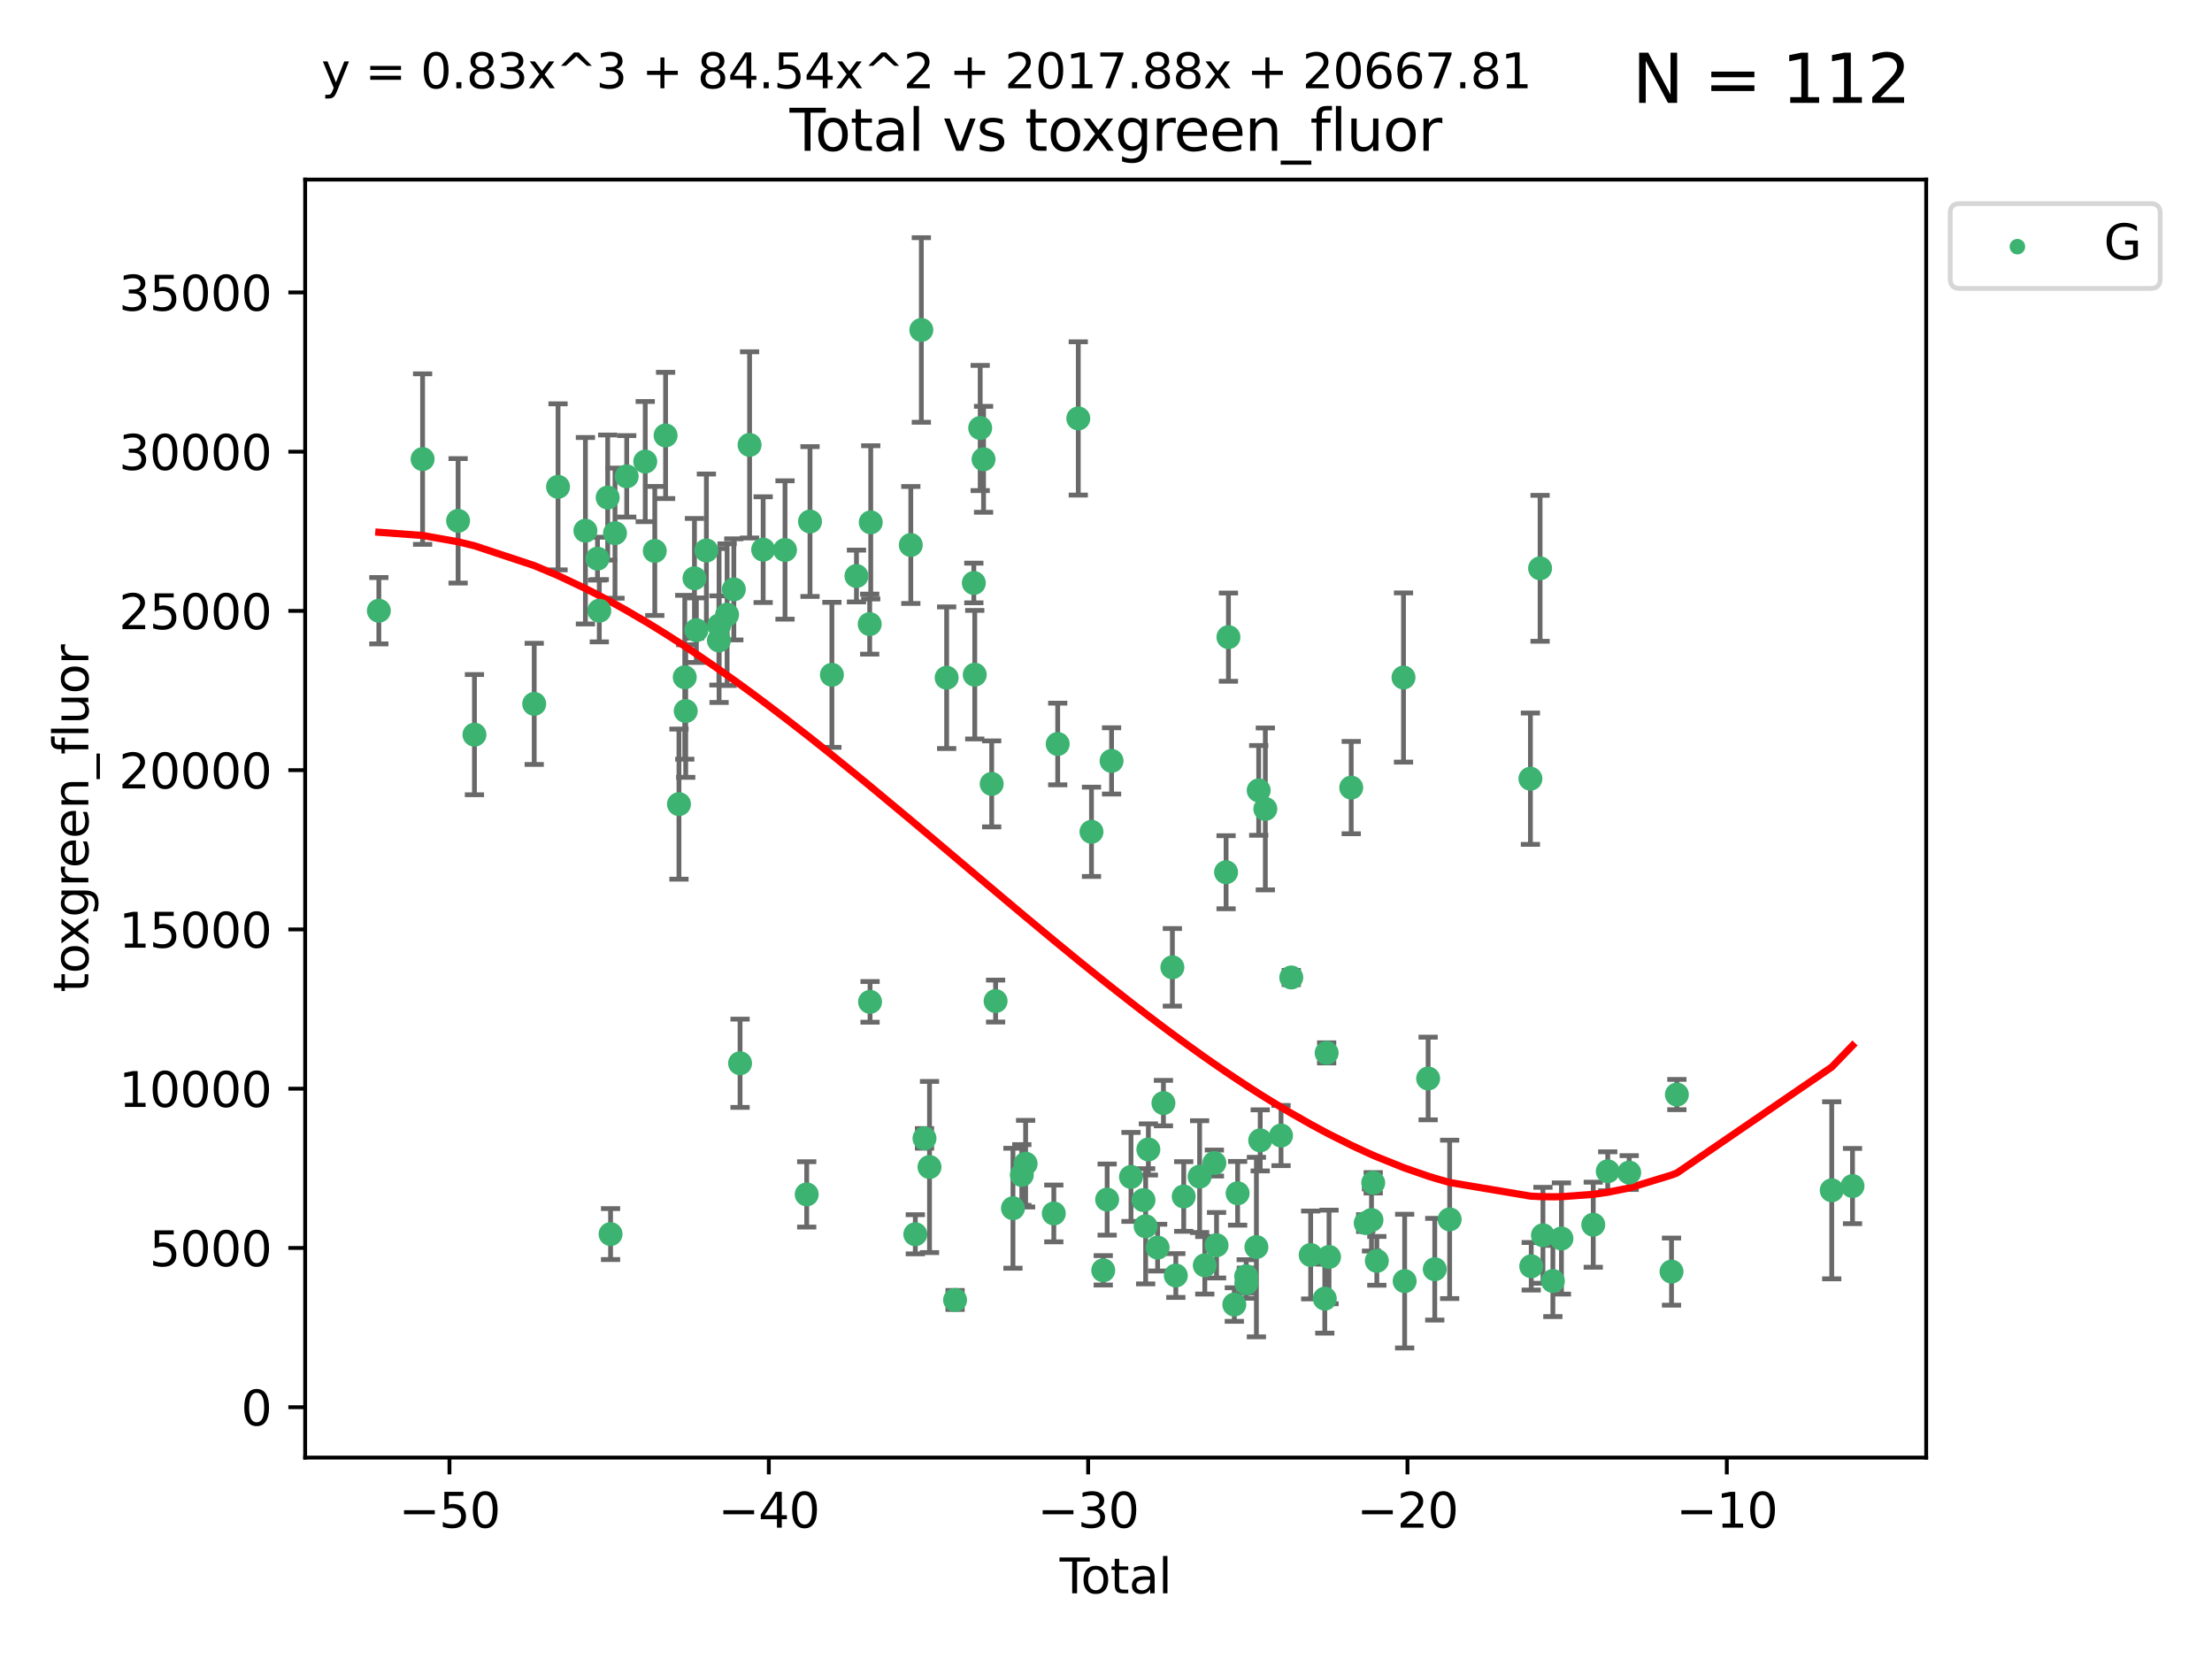<?xml version="1.0" encoding="utf-8" standalone="no"?>
<!DOCTYPE svg PUBLIC "-//W3C//DTD SVG 1.1//EN"
  "http://www.w3.org/Graphics/SVG/1.1/DTD/svg11.dtd">
<svg xmlns:xlink="http://www.w3.org/1999/xlink" width="460.8pt" height="345.6pt" viewBox="0 0 460.8 345.6" xmlns="http://www.w3.org/2000/svg" version="1.1">
 <defs>
  <style type="text/css">*{stroke-linejoin: round; stroke-linecap: butt}</style>
 </defs>
 <g id="figure_1">
  <g id="patch_1">
   <path d="M 0 345.6 
L 460.8 345.6 
L 460.8 0 
L 0 0 
z
" style="fill: #ffffff"/>
  </g>
  <g id="axes_1">
   <g id="patch_2">
    <path d="M 63.571 303.64 
L 401.26 303.64 
L 401.26 37.411 
L 63.571 37.411 
z
" style="fill: #ffffff"/>
   </g>
   <g id="PathCollection_1">
    <defs>
     <path id="m34519a4735" d="M 0 1.118 
C 0.297 1.118 0.581 1 0.791 0.791 
C 1 0.581 1.118 0.297 1.118 0 
C 1.118 -0.297 1 -0.581 0.791 -0.791 
C 0.581 -1 0.297 -1.118 0 -1.118 
C -0.297 -1.118 -0.581 -1 -0.791 -0.791 
C -1 -0.581 -1.118 -0.297 -1.118 0 
C -1.118 0.297 -1 0.581 -0.791 0.791 
C -0.581 1 -0.297 1.118 0 1.118 
z
" style="stroke: #3cb371"/>
    </defs>
    <g clip-path="url(#p5f56d646fe)">
     <use xlink:href="#m34519a4735" x="78.921" y="127.224" style="fill: #3cb371; stroke: #3cb371"/>
     <use xlink:href="#m34519a4735" x="88.034" y="95.637" style="fill: #3cb371; stroke: #3cb371"/>
     <use xlink:href="#m34519a4735" x="95.431" y="108.499" style="fill: #3cb371; stroke: #3cb371"/>
     <use xlink:href="#m34519a4735" x="98.837" y="153.043" style="fill: #3cb371; stroke: #3cb371"/>
     <use xlink:href="#m34519a4735" x="111.287" y="146.631" style="fill: #3cb371; stroke: #3cb371"/>
     <use xlink:href="#m34519a4735" x="116.249" y="101.416" style="fill: #3cb371; stroke: #3cb371"/>
     <use xlink:href="#m34519a4735" x="121.953" y="110.56" style="fill: #3cb371; stroke: #3cb371"/>
     <use xlink:href="#m34519a4735" x="124.469" y="116.379" style="fill: #3cb371; stroke: #3cb371"/>
     <use xlink:href="#m34519a4735" x="124.844" y="127.223" style="fill: #3cb371; stroke: #3cb371"/>
     <use xlink:href="#m34519a4735" x="126.591" y="103.651" style="fill: #3cb371; stroke: #3cb371"/>
     <use xlink:href="#m34519a4735" x="127.192" y="257.081" style="fill: #3cb371; stroke: #3cb371"/>
     <use xlink:href="#m34519a4735" x="128.117" y="111.066" style="fill: #3cb371; stroke: #3cb371"/>
     <use xlink:href="#m34519a4735" x="130.556" y="99.231" style="fill: #3cb371; stroke: #3cb371"/>
     <use xlink:href="#m34519a4735" x="134.417" y="96.151" style="fill: #3cb371; stroke: #3cb371"/>
     <use xlink:href="#m34519a4735" x="136.403" y="114.772" style="fill: #3cb371; stroke: #3cb371"/>
     <use xlink:href="#m34519a4735" x="138.654" y="90.709" style="fill: #3cb371; stroke: #3cb371"/>
     <use xlink:href="#m34519a4735" x="141.442" y="167.515" style="fill: #3cb371; stroke: #3cb371"/>
     <use xlink:href="#m34519a4735" x="142.649" y="141.086" style="fill: #3cb371; stroke: #3cb371"/>
     <use xlink:href="#m34519a4735" x="142.847" y="148.119" style="fill: #3cb371; stroke: #3cb371"/>
     <use xlink:href="#m34519a4735" x="144.67" y="120.466" style="fill: #3cb371; stroke: #3cb371"/>
     <use xlink:href="#m34519a4735" x="145.066" y="131.278" style="fill: #3cb371; stroke: #3cb371"/>
     <use xlink:href="#m34519a4735" x="147.155" y="114.676" style="fill: #3cb371; stroke: #3cb371"/>
     <use xlink:href="#m34519a4735" x="149.762" y="133.416" style="fill: #3cb371; stroke: #3cb371"/>
     <use xlink:href="#m34519a4735" x="149.798" y="130.305" style="fill: #3cb371; stroke: #3cb371"/>
     <use xlink:href="#m34519a4735" x="151.469" y="128.049" style="fill: #3cb371; stroke: #3cb371"/>
     <use xlink:href="#m34519a4735" x="152.868" y="122.778" style="fill: #3cb371; stroke: #3cb371"/>
     <use xlink:href="#m34519a4735" x="154.169" y="221.497" style="fill: #3cb371; stroke: #3cb371"/>
     <use xlink:href="#m34519a4735" x="156.153" y="92.679" style="fill: #3cb371; stroke: #3cb371"/>
     <use xlink:href="#m34519a4735" x="158.981" y="114.501" style="fill: #3cb371; stroke: #3cb371"/>
     <use xlink:href="#m34519a4735" x="163.533" y="114.572" style="fill: #3cb371; stroke: #3cb371"/>
     <use xlink:href="#m34519a4735" x="168.052" y="248.814" style="fill: #3cb371; stroke: #3cb371"/>
     <use xlink:href="#m34519a4735" x="168.74" y="108.643" style="fill: #3cb371; stroke: #3cb371"/>
     <use xlink:href="#m34519a4735" x="173.299" y="140.577" style="fill: #3cb371; stroke: #3cb371"/>
     <use xlink:href="#m34519a4735" x="178.418" y="119.996" style="fill: #3cb371; stroke: #3cb371"/>
     <use xlink:href="#m34519a4735" x="181.175" y="130.011" style="fill: #3cb371; stroke: #3cb371"/>
     <use xlink:href="#m34519a4735" x="181.248" y="208.709" style="fill: #3cb371; stroke: #3cb371"/>
     <use xlink:href="#m34519a4735" x="181.392" y="108.816" style="fill: #3cb371; stroke: #3cb371"/>
     <use xlink:href="#m34519a4735" x="189.737" y="113.53" style="fill: #3cb371; stroke: #3cb371"/>
     <use xlink:href="#m34519a4735" x="190.676" y="257.119" style="fill: #3cb371; stroke: #3cb371"/>
     <use xlink:href="#m34519a4735" x="191.932" y="68.738" style="fill: #3cb371; stroke: #3cb371"/>
     <use xlink:href="#m34519a4735" x="192.59" y="237.144" style="fill: #3cb371; stroke: #3cb371"/>
     <use xlink:href="#m34519a4735" x="193.635" y="243.111" style="fill: #3cb371; stroke: #3cb371"/>
     <use xlink:href="#m34519a4735" x="197.204" y="141.182" style="fill: #3cb371; stroke: #3cb371"/>
     <use xlink:href="#m34519a4735" x="198.959" y="270.804" style="fill: #3cb371; stroke: #3cb371"/>
     <use xlink:href="#m34519a4735" x="202.868" y="121.444" style="fill: #3cb371; stroke: #3cb371"/>
     <use xlink:href="#m34519a4735" x="203.06" y="140.551" style="fill: #3cb371; stroke: #3cb371"/>
     <use xlink:href="#m34519a4735" x="204.192" y="89.16" style="fill: #3cb371; stroke: #3cb371"/>
     <use xlink:href="#m34519a4735" x="204.894" y="95.677" style="fill: #3cb371; stroke: #3cb371"/>
     <use xlink:href="#m34519a4735" x="206.587" y="163.301" style="fill: #3cb371; stroke: #3cb371"/>
     <use xlink:href="#m34519a4735" x="207.402" y="208.537" style="fill: #3cb371; stroke: #3cb371"/>
     <use xlink:href="#m34519a4735" x="211.018" y="251.698" style="fill: #3cb371; stroke: #3cb371"/>
     <use xlink:href="#m34519a4735" x="212.862" y="244.764" style="fill: #3cb371; stroke: #3cb371"/>
     <use xlink:href="#m34519a4735" x="213.656" y="242.415" style="fill: #3cb371; stroke: #3cb371"/>
     <use xlink:href="#m34519a4735" x="219.528" y="252.784" style="fill: #3cb371; stroke: #3cb371"/>
     <use xlink:href="#m34519a4735" x="220.34" y="154.985" style="fill: #3cb371; stroke: #3cb371"/>
     <use xlink:href="#m34519a4735" x="224.627" y="87.17" style="fill: #3cb371; stroke: #3cb371"/>
     <use xlink:href="#m34519a4735" x="227.375" y="173.279" style="fill: #3cb371; stroke: #3cb371"/>
     <use xlink:href="#m34519a4735" x="229.827" y="264.631" style="fill: #3cb371; stroke: #3cb371"/>
     <use xlink:href="#m34519a4735" x="230.639" y="249.894" style="fill: #3cb371; stroke: #3cb371"/>
     <use xlink:href="#m34519a4735" x="231.56" y="158.51" style="fill: #3cb371; stroke: #3cb371"/>
     <use xlink:href="#m34519a4735" x="235.608" y="245.173" style="fill: #3cb371; stroke: #3cb371"/>
     <use xlink:href="#m34519a4735" x="238.211" y="250.002" style="fill: #3cb371; stroke: #3cb371"/>
     <use xlink:href="#m34519a4735" x="238.66" y="255.456" style="fill: #3cb371; stroke: #3cb371"/>
     <use xlink:href="#m34519a4735" x="239.227" y="239.45" style="fill: #3cb371; stroke: #3cb371"/>
     <use xlink:href="#m34519a4735" x="241.154" y="259.899" style="fill: #3cb371; stroke: #3cb371"/>
     <use xlink:href="#m34519a4735" x="242.364" y="229.795" style="fill: #3cb371; stroke: #3cb371"/>
     <use xlink:href="#m34519a4735" x="244.227" y="201.508" style="fill: #3cb371; stroke: #3cb371"/>
     <use xlink:href="#m34519a4735" x="244.944" y="265.712" style="fill: #3cb371; stroke: #3cb371"/>
     <use xlink:href="#m34519a4735" x="246.589" y="249.251" style="fill: #3cb371; stroke: #3cb371"/>
     <use xlink:href="#m34519a4735" x="249.904" y="245.112" style="fill: #3cb371; stroke: #3cb371"/>
     <use xlink:href="#m34519a4735" x="250.982" y="263.589" style="fill: #3cb371; stroke: #3cb371"/>
     <use xlink:href="#m34519a4735" x="252.976" y="242.282" style="fill: #3cb371; stroke: #3cb371"/>
     <use xlink:href="#m34519a4735" x="253.43" y="259.408" style="fill: #3cb371; stroke: #3cb371"/>
     <use xlink:href="#m34519a4735" x="255.414" y="181.701" style="fill: #3cb371; stroke: #3cb371"/>
     <use xlink:href="#m34519a4735" x="255.907" y="132.725" style="fill: #3cb371; stroke: #3cb371"/>
     <use xlink:href="#m34519a4735" x="257.133" y="271.761" style="fill: #3cb371; stroke: #3cb371"/>
     <use xlink:href="#m34519a4735" x="257.82" y="248.585" style="fill: #3cb371; stroke: #3cb371"/>
     <use xlink:href="#m34519a4735" x="259.608" y="265.869" style="fill: #3cb371; stroke: #3cb371"/>
     <use xlink:href="#m34519a4735" x="259.636" y="267.31" style="fill: #3cb371; stroke: #3cb371"/>
     <use xlink:href="#m34519a4735" x="261.731" y="259.79" style="fill: #3cb371; stroke: #3cb371"/>
     <use xlink:href="#m34519a4735" x="262.21" y="164.653" style="fill: #3cb371; stroke: #3cb371"/>
     <use xlink:href="#m34519a4735" x="262.525" y="237.561" style="fill: #3cb371; stroke: #3cb371"/>
     <use xlink:href="#m34519a4735" x="263.591" y="168.516" style="fill: #3cb371; stroke: #3cb371"/>
     <use xlink:href="#m34519a4735" x="266.864" y="236.554" style="fill: #3cb371; stroke: #3cb371"/>
     <use xlink:href="#m34519a4735" x="268.995" y="203.626" style="fill: #3cb371; stroke: #3cb371"/>
     <use xlink:href="#m34519a4735" x="273.038" y="261.432" style="fill: #3cb371; stroke: #3cb371"/>
     <use xlink:href="#m34519a4735" x="275.977" y="270.531" style="fill: #3cb371; stroke: #3cb371"/>
     <use xlink:href="#m34519a4735" x="276.367" y="219.335" style="fill: #3cb371; stroke: #3cb371"/>
     <use xlink:href="#m34519a4735" x="276.862" y="261.845" style="fill: #3cb371; stroke: #3cb371"/>
     <use xlink:href="#m34519a4735" x="281.485" y="164.069" style="fill: #3cb371; stroke: #3cb371"/>
     <use xlink:href="#m34519a4735" x="284.501" y="254.788" style="fill: #3cb371; stroke: #3cb371"/>
     <use xlink:href="#m34519a4735" x="285.709" y="254.147" style="fill: #3cb371; stroke: #3cb371"/>
     <use xlink:href="#m34519a4735" x="286.066" y="246.394" style="fill: #3cb371; stroke: #3cb371"/>
     <use xlink:href="#m34519a4735" x="286.819" y="262.658" style="fill: #3cb371; stroke: #3cb371"/>
     <use xlink:href="#m34519a4735" x="292.376" y="141.136" style="fill: #3cb371; stroke: #3cb371"/>
     <use xlink:href="#m34519a4735" x="292.616" y="266.876" style="fill: #3cb371; stroke: #3cb371"/>
     <use xlink:href="#m34519a4735" x="297.507" y="224.67" style="fill: #3cb371; stroke: #3cb371"/>
     <use xlink:href="#m34519a4735" x="298.888" y="264.4" style="fill: #3cb371; stroke: #3cb371"/>
     <use xlink:href="#m34519a4735" x="301.99" y="254.019" style="fill: #3cb371; stroke: #3cb371"/>
     <use xlink:href="#m34519a4735" x="318.814" y="162.218" style="fill: #3cb371; stroke: #3cb371"/>
     <use xlink:href="#m34519a4735" x="318.983" y="263.786" style="fill: #3cb371; stroke: #3cb371"/>
     <use xlink:href="#m34519a4735" x="320.828" y="118.39" style="fill: #3cb371; stroke: #3cb371"/>
     <use xlink:href="#m34519a4735" x="321.424" y="257.33" style="fill: #3cb371; stroke: #3cb371"/>
     <use xlink:href="#m34519a4735" x="323.49" y="266.853" style="fill: #3cb371; stroke: #3cb371"/>
     <use xlink:href="#m34519a4735" x="325.277" y="257.999" style="fill: #3cb371; stroke: #3cb371"/>
     <use xlink:href="#m34519a4735" x="331.904" y="255.13" style="fill: #3cb371; stroke: #3cb371"/>
     <use xlink:href="#m34519a4735" x="334.921" y="244.002" style="fill: #3cb371; stroke: #3cb371"/>
     <use xlink:href="#m34519a4735" x="339.39" y="244.268" style="fill: #3cb371; stroke: #3cb371"/>
     <use xlink:href="#m34519a4735" x="348.207" y="264.896" style="fill: #3cb371; stroke: #3cb371"/>
     <use xlink:href="#m34519a4735" x="349.323" y="228.016" style="fill: #3cb371; stroke: #3cb371"/>
     <use xlink:href="#m34519a4735" x="381.585" y="247.962" style="fill: #3cb371; stroke: #3cb371"/>
     <use xlink:href="#m34519a4735" x="385.911" y="247.078" style="fill: #3cb371; stroke: #3cb371"/>
    </g>
   </g>
   <g id="matplotlib.axis_1">
    <g id="xtick_1">
     <g id="line2d_1">
      <defs>
       <path id="m9a2cacfd18" d="M 0 0 
L 0 3.5 
" style="stroke: #000000; stroke-width: 0.8"/>
      </defs>
      <g>
       <use xlink:href="#m9a2cacfd18" x="93.632" y="303.64" style="stroke: #000000; stroke-width: 0.8"/>
      </g>
     </g>
     <g id="text_1">
      <!-- −50 -->
      <g transform="translate(83.08 318.238)scale(0.1 -0.1)">
       <defs>
        <path id="DejaVuSans-2212" d="M 678 2272 
L 4684 2272 
L 4684 1741 
L 678 1741 
L 678 2272 
z
" transform="scale(0.016)"/>
        <path id="DejaVuSans-35" d="M 691 4666 
L 3169 4666 
L 3169 4134 
L 1269 4134 
L 1269 2991 
Q 1406 3038 1543 3061 
Q 1681 3084 1819 3084 
Q 2600 3084 3056 2656 
Q 3513 2228 3513 1497 
Q 3513 744 3044 326 
Q 2575 -91 1722 -91 
Q 1428 -91 1123 -41 
Q 819 9 494 109 
L 494 744 
Q 775 591 1075 516 
Q 1375 441 1709 441 
Q 2250 441 2565 725 
Q 2881 1009 2881 1497 
Q 2881 1984 2565 2268 
Q 2250 2553 1709 2553 
Q 1456 2553 1204 2497 
Q 953 2441 691 2322 
L 691 4666 
z
" transform="scale(0.016)"/>
        <path id="DejaVuSans-30" d="M 2034 4250 
Q 1547 4250 1301 3770 
Q 1056 3291 1056 2328 
Q 1056 1369 1301 889 
Q 1547 409 2034 409 
Q 2525 409 2770 889 
Q 3016 1369 3016 2328 
Q 3016 3291 2770 3770 
Q 2525 4250 2034 4250 
z
M 2034 4750 
Q 2819 4750 3233 4129 
Q 3647 3509 3647 2328 
Q 3647 1150 3233 529 
Q 2819 -91 2034 -91 
Q 1250 -91 836 529 
Q 422 1150 422 2328 
Q 422 3509 836 4129 
Q 1250 4750 2034 4750 
z
" transform="scale(0.016)"/>
       </defs>
       <use xlink:href="#DejaVuSans-2212"/>
       <use xlink:href="#DejaVuSans-35" x="83.789"/>
       <use xlink:href="#DejaVuSans-30" x="147.412"/>
      </g>
     </g>
    </g>
    <g id="xtick_2">
     <g id="line2d_2">
      <g>
       <use xlink:href="#m9a2cacfd18" x="160.156" y="303.64" style="stroke: #000000; stroke-width: 0.8"/>
      </g>
     </g>
     <g id="text_2">
      <!-- −40 -->
      <g transform="translate(149.604 318.238)scale(0.1 -0.1)">
       <defs>
        <path id="DejaVuSans-34" d="M 2419 4116 
L 825 1625 
L 2419 1625 
L 2419 4116 
z
M 2253 4666 
L 3047 4666 
L 3047 1625 
L 3713 1625 
L 3713 1100 
L 3047 1100 
L 3047 0 
L 2419 0 
L 2419 1100 
L 313 1100 
L 313 1709 
L 2253 4666 
z
" transform="scale(0.016)"/>
       </defs>
       <use xlink:href="#DejaVuSans-2212"/>
       <use xlink:href="#DejaVuSans-34" x="83.789"/>
       <use xlink:href="#DejaVuSans-30" x="147.412"/>
      </g>
     </g>
    </g>
    <g id="xtick_3">
     <g id="line2d_3">
      <g>
       <use xlink:href="#m9a2cacfd18" x="226.68" y="303.64" style="stroke: #000000; stroke-width: 0.8"/>
      </g>
     </g>
     <g id="text_3">
      <!-- −30 -->
      <g transform="translate(216.127 318.238)scale(0.1 -0.1)">
       <defs>
        <path id="DejaVuSans-33" d="M 2597 2516 
Q 3050 2419 3304 2112 
Q 3559 1806 3559 1356 
Q 3559 666 3084 287 
Q 2609 -91 1734 -91 
Q 1441 -91 1130 -33 
Q 819 25 488 141 
L 488 750 
Q 750 597 1062 519 
Q 1375 441 1716 441 
Q 2309 441 2620 675 
Q 2931 909 2931 1356 
Q 2931 1769 2642 2001 
Q 2353 2234 1838 2234 
L 1294 2234 
L 1294 2753 
L 1863 2753 
Q 2328 2753 2575 2939 
Q 2822 3125 2822 3475 
Q 2822 3834 2567 4026 
Q 2313 4219 1838 4219 
Q 1578 4219 1281 4162 
Q 984 4106 628 3988 
L 628 4550 
Q 988 4650 1302 4700 
Q 1616 4750 1894 4750 
Q 2613 4750 3031 4423 
Q 3450 4097 3450 3541 
Q 3450 3153 3228 2886 
Q 3006 2619 2597 2516 
z
" transform="scale(0.016)"/>
       </defs>
       <use xlink:href="#DejaVuSans-2212"/>
       <use xlink:href="#DejaVuSans-33" x="83.789"/>
       <use xlink:href="#DejaVuSans-30" x="147.412"/>
      </g>
     </g>
    </g>
    <g id="xtick_4">
     <g id="line2d_4">
      <g>
       <use xlink:href="#m9a2cacfd18" x="293.203" y="303.64" style="stroke: #000000; stroke-width: 0.8"/>
      </g>
     </g>
     <g id="text_4">
      <!-- −20 -->
      <g transform="translate(282.651 318.238)scale(0.1 -0.1)">
       <defs>
        <path id="DejaVuSans-32" d="M 1228 531 
L 3431 531 
L 3431 0 
L 469 0 
L 469 531 
Q 828 903 1448 1529 
Q 2069 2156 2228 2338 
Q 2531 2678 2651 2914 
Q 2772 3150 2772 3378 
Q 2772 3750 2511 3984 
Q 2250 4219 1831 4219 
Q 1534 4219 1204 4116 
Q 875 4013 500 3803 
L 500 4441 
Q 881 4594 1212 4672 
Q 1544 4750 1819 4750 
Q 2544 4750 2975 4387 
Q 3406 4025 3406 3419 
Q 3406 3131 3298 2873 
Q 3191 2616 2906 2266 
Q 2828 2175 2409 1742 
Q 1991 1309 1228 531 
z
" transform="scale(0.016)"/>
       </defs>
       <use xlink:href="#DejaVuSans-2212"/>
       <use xlink:href="#DejaVuSans-32" x="83.789"/>
       <use xlink:href="#DejaVuSans-30" x="147.412"/>
      </g>
     </g>
    </g>
    <g id="xtick_5">
     <g id="line2d_5">
      <g>
       <use xlink:href="#m9a2cacfd18" x="359.727" y="303.64" style="stroke: #000000; stroke-width: 0.8"/>
      </g>
     </g>
     <g id="text_5">
      <!-- −10 -->
      <g transform="translate(349.174 318.238)scale(0.1 -0.1)">
       <defs>
        <path id="DejaVuSans-31" d="M 794 531 
L 1825 531 
L 1825 4091 
L 703 3866 
L 703 4441 
L 1819 4666 
L 2450 4666 
L 2450 531 
L 3481 531 
L 3481 0 
L 794 0 
L 794 531 
z
" transform="scale(0.016)"/>
       </defs>
       <use xlink:href="#DejaVuSans-2212"/>
       <use xlink:href="#DejaVuSans-31" x="83.789"/>
       <use xlink:href="#DejaVuSans-30" x="147.412"/>
      </g>
     </g>
    </g>
    <g id="text_6">
     <!-- Total -->
     <g transform="translate(220.739 331.917)scale(0.1 -0.1)">
      <defs>
       <path id="DejaVuSans-54" d="M -19 4666 
L 3928 4666 
L 3928 4134 
L 2272 4134 
L 2272 0 
L 1638 0 
L 1638 4134 
L -19 4134 
L -19 4666 
z
" transform="scale(0.016)"/>
       <path id="DejaVuSans-6f" d="M 1959 3097 
Q 1497 3097 1228 2736 
Q 959 2375 959 1747 
Q 959 1119 1226 758 
Q 1494 397 1959 397 
Q 2419 397 2687 759 
Q 2956 1122 2956 1747 
Q 2956 2369 2687 2733 
Q 2419 3097 1959 3097 
z
M 1959 3584 
Q 2709 3584 3137 3096 
Q 3566 2609 3566 1747 
Q 3566 888 3137 398 
Q 2709 -91 1959 -91 
Q 1206 -91 779 398 
Q 353 888 353 1747 
Q 353 2609 779 3096 
Q 1206 3584 1959 3584 
z
" transform="scale(0.016)"/>
       <path id="DejaVuSans-74" d="M 1172 4494 
L 1172 3500 
L 2356 3500 
L 2356 3053 
L 1172 3053 
L 1172 1153 
Q 1172 725 1289 603 
Q 1406 481 1766 481 
L 2356 481 
L 2356 0 
L 1766 0 
Q 1100 0 847 248 
Q 594 497 594 1153 
L 594 3053 
L 172 3053 
L 172 3500 
L 594 3500 
L 594 4494 
L 1172 4494 
z
" transform="scale(0.016)"/>
       <path id="DejaVuSans-61" d="M 2194 1759 
Q 1497 1759 1228 1600 
Q 959 1441 959 1056 
Q 959 750 1161 570 
Q 1363 391 1709 391 
Q 2188 391 2477 730 
Q 2766 1069 2766 1631 
L 2766 1759 
L 2194 1759 
z
M 3341 1997 
L 3341 0 
L 2766 0 
L 2766 531 
Q 2569 213 2275 61 
Q 1981 -91 1556 -91 
Q 1019 -91 701 211 
Q 384 513 384 1019 
Q 384 1609 779 1909 
Q 1175 2209 1959 2209 
L 2766 2209 
L 2766 2266 
Q 2766 2663 2505 2880 
Q 2244 3097 1772 3097 
Q 1472 3097 1187 3025 
Q 903 2953 641 2809 
L 641 3341 
Q 956 3463 1253 3523 
Q 1550 3584 1831 3584 
Q 2591 3584 2966 3190 
Q 3341 2797 3341 1997 
z
" transform="scale(0.016)"/>
       <path id="DejaVuSans-6c" d="M 603 4863 
L 1178 4863 
L 1178 0 
L 603 0 
L 603 4863 
z
" transform="scale(0.016)"/>
      </defs>
      <use xlink:href="#DejaVuSans-54"/>
      <use xlink:href="#DejaVuSans-6f" x="44.084"/>
      <use xlink:href="#DejaVuSans-74" x="105.266"/>
      <use xlink:href="#DejaVuSans-61" x="144.475"/>
      <use xlink:href="#DejaVuSans-6c" x="205.754"/>
     </g>
    </g>
   </g>
   <g id="matplotlib.axis_2">
    <g id="ytick_1">
     <g id="line2d_6">
      <defs>
       <path id="m0642eb5643" d="M 0 0 
L -3.5 0 
" style="stroke: #000000; stroke-width: 0.8"/>
      </defs>
      <g>
       <use xlink:href="#m0642eb5643" x="63.571" y="293.15" style="stroke: #000000; stroke-width: 0.8"/>
      </g>
     </g>
     <g id="text_7">
      <!-- 0 -->
      <g transform="translate(50.209 296.949)scale(0.1 -0.1)">
       <use xlink:href="#DejaVuSans-30"/>
      </g>
     </g>
    </g>
    <g id="ytick_2">
     <g id="line2d_7">
      <g>
       <use xlink:href="#m0642eb5643" x="63.571" y="259.973" style="stroke: #000000; stroke-width: 0.8"/>
      </g>
     </g>
     <g id="text_8">
      <!-- 5000 -->
      <g transform="translate(31.121 263.773)scale(0.1 -0.1)">
       <use xlink:href="#DejaVuSans-35"/>
       <use xlink:href="#DejaVuSans-30" x="63.623"/>
       <use xlink:href="#DejaVuSans-30" x="127.246"/>
       <use xlink:href="#DejaVuSans-30" x="190.869"/>
      </g>
     </g>
    </g>
    <g id="ytick_3">
     <g id="line2d_8">
      <g>
       <use xlink:href="#m0642eb5643" x="63.571" y="226.797" style="stroke: #000000; stroke-width: 0.8"/>
      </g>
     </g>
     <g id="text_9">
      <!-- 10000 -->
      <g transform="translate(24.759 230.596)scale(0.1 -0.1)">
       <use xlink:href="#DejaVuSans-31"/>
       <use xlink:href="#DejaVuSans-30" x="63.623"/>
       <use xlink:href="#DejaVuSans-30" x="127.246"/>
       <use xlink:href="#DejaVuSans-30" x="190.869"/>
       <use xlink:href="#DejaVuSans-30" x="254.492"/>
      </g>
     </g>
    </g>
    <g id="ytick_4">
     <g id="line2d_9">
      <g>
       <use xlink:href="#m0642eb5643" x="63.571" y="193.62" style="stroke: #000000; stroke-width: 0.8"/>
      </g>
     </g>
     <g id="text_10">
      <!-- 15000 -->
      <g transform="translate(24.759 197.419)scale(0.1 -0.1)">
       <use xlink:href="#DejaVuSans-31"/>
       <use xlink:href="#DejaVuSans-35" x="63.623"/>
       <use xlink:href="#DejaVuSans-30" x="127.246"/>
       <use xlink:href="#DejaVuSans-30" x="190.869"/>
       <use xlink:href="#DejaVuSans-30" x="254.492"/>
      </g>
     </g>
    </g>
    <g id="ytick_5">
     <g id="line2d_10">
      <g>
       <use xlink:href="#m0642eb5643" x="63.571" y="160.443" style="stroke: #000000; stroke-width: 0.8"/>
      </g>
     </g>
     <g id="text_11">
      <!-- 20000 -->
      <g transform="translate(24.759 164.242)scale(0.1 -0.1)">
       <use xlink:href="#DejaVuSans-32"/>
       <use xlink:href="#DejaVuSans-30" x="63.623"/>
       <use xlink:href="#DejaVuSans-30" x="127.246"/>
       <use xlink:href="#DejaVuSans-30" x="190.869"/>
       <use xlink:href="#DejaVuSans-30" x="254.492"/>
      </g>
     </g>
    </g>
    <g id="ytick_6">
     <g id="line2d_11">
      <g>
       <use xlink:href="#m0642eb5643" x="63.571" y="127.266" style="stroke: #000000; stroke-width: 0.8"/>
      </g>
     </g>
     <g id="text_12">
      <!-- 25000 -->
      <g transform="translate(24.759 131.066)scale(0.1 -0.1)">
       <use xlink:href="#DejaVuSans-32"/>
       <use xlink:href="#DejaVuSans-35" x="63.623"/>
       <use xlink:href="#DejaVuSans-30" x="127.246"/>
       <use xlink:href="#DejaVuSans-30" x="190.869"/>
       <use xlink:href="#DejaVuSans-30" x="254.492"/>
      </g>
     </g>
    </g>
    <g id="ytick_7">
     <g id="line2d_12">
      <g>
       <use xlink:href="#m0642eb5643" x="63.571" y="94.09" style="stroke: #000000; stroke-width: 0.8"/>
      </g>
     </g>
     <g id="text_13">
      <!-- 30000 -->
      <g transform="translate(24.759 97.889)scale(0.1 -0.1)">
       <use xlink:href="#DejaVuSans-33"/>
       <use xlink:href="#DejaVuSans-30" x="63.623"/>
       <use xlink:href="#DejaVuSans-30" x="127.246"/>
       <use xlink:href="#DejaVuSans-30" x="190.869"/>
       <use xlink:href="#DejaVuSans-30" x="254.492"/>
      </g>
     </g>
    </g>
    <g id="ytick_8">
     <g id="line2d_13">
      <g>
       <use xlink:href="#m0642eb5643" x="63.571" y="60.913" style="stroke: #000000; stroke-width: 0.8"/>
      </g>
     </g>
     <g id="text_14">
      <!-- 35000 -->
      <g transform="translate(24.759 64.712)scale(0.1 -0.1)">
       <use xlink:href="#DejaVuSans-33"/>
       <use xlink:href="#DejaVuSans-35" x="63.623"/>
       <use xlink:href="#DejaVuSans-30" x="127.246"/>
       <use xlink:href="#DejaVuSans-30" x="190.869"/>
       <use xlink:href="#DejaVuSans-30" x="254.492"/>
      </g>
     </g>
    </g>
    <g id="text_15">
     <!-- toxgreen_fluor -->
     <g transform="translate(18.401 206.72)rotate(-90)scale(0.1 -0.1)">
      <defs>
       <path id="DejaVuSans-78" d="M 3513 3500 
L 2247 1797 
L 3578 0 
L 2900 0 
L 1881 1375 
L 863 0 
L 184 0 
L 1544 1831 
L 300 3500 
L 978 3500 
L 1906 2253 
L 2834 3500 
L 3513 3500 
z
" transform="scale(0.016)"/>
       <path id="DejaVuSans-67" d="M 2906 1791 
Q 2906 2416 2648 2759 
Q 2391 3103 1925 3103 
Q 1463 3103 1205 2759 
Q 947 2416 947 1791 
Q 947 1169 1205 825 
Q 1463 481 1925 481 
Q 2391 481 2648 825 
Q 2906 1169 2906 1791 
z
M 3481 434 
Q 3481 -459 3084 -895 
Q 2688 -1331 1869 -1331 
Q 1566 -1331 1297 -1286 
Q 1028 -1241 775 -1147 
L 775 -588 
Q 1028 -725 1275 -790 
Q 1522 -856 1778 -856 
Q 2344 -856 2625 -561 
Q 2906 -266 2906 331 
L 2906 616 
Q 2728 306 2450 153 
Q 2172 0 1784 0 
Q 1141 0 747 490 
Q 353 981 353 1791 
Q 353 2603 747 3093 
Q 1141 3584 1784 3584 
Q 2172 3584 2450 3431 
Q 2728 3278 2906 2969 
L 2906 3500 
L 3481 3500 
L 3481 434 
z
" transform="scale(0.016)"/>
       <path id="DejaVuSans-72" d="M 2631 2963 
Q 2534 3019 2420 3045 
Q 2306 3072 2169 3072 
Q 1681 3072 1420 2755 
Q 1159 2438 1159 1844 
L 1159 0 
L 581 0 
L 581 3500 
L 1159 3500 
L 1159 2956 
Q 1341 3275 1631 3429 
Q 1922 3584 2338 3584 
Q 2397 3584 2469 3576 
Q 2541 3569 2628 3553 
L 2631 2963 
z
" transform="scale(0.016)"/>
       <path id="DejaVuSans-65" d="M 3597 1894 
L 3597 1613 
L 953 1613 
Q 991 1019 1311 708 
Q 1631 397 2203 397 
Q 2534 397 2845 478 
Q 3156 559 3463 722 
L 3463 178 
Q 3153 47 2828 -22 
Q 2503 -91 2169 -91 
Q 1331 -91 842 396 
Q 353 884 353 1716 
Q 353 2575 817 3079 
Q 1281 3584 2069 3584 
Q 2775 3584 3186 3129 
Q 3597 2675 3597 1894 
z
M 3022 2063 
Q 3016 2534 2758 2815 
Q 2500 3097 2075 3097 
Q 1594 3097 1305 2825 
Q 1016 2553 972 2059 
L 3022 2063 
z
" transform="scale(0.016)"/>
       <path id="DejaVuSans-6e" d="M 3513 2113 
L 3513 0 
L 2938 0 
L 2938 2094 
Q 2938 2591 2744 2837 
Q 2550 3084 2163 3084 
Q 1697 3084 1428 2787 
Q 1159 2491 1159 1978 
L 1159 0 
L 581 0 
L 581 3500 
L 1159 3500 
L 1159 2956 
Q 1366 3272 1645 3428 
Q 1925 3584 2291 3584 
Q 2894 3584 3203 3211 
Q 3513 2838 3513 2113 
z
" transform="scale(0.016)"/>
       <path id="DejaVuSans-5f" d="M 3263 -1063 
L 3263 -1509 
L -63 -1509 
L -63 -1063 
L 3263 -1063 
z
" transform="scale(0.016)"/>
       <path id="DejaVuSans-66" d="M 2375 4863 
L 2375 4384 
L 1825 4384 
Q 1516 4384 1395 4259 
Q 1275 4134 1275 3809 
L 1275 3500 
L 2222 3500 
L 2222 3053 
L 1275 3053 
L 1275 0 
L 697 0 
L 697 3053 
L 147 3053 
L 147 3500 
L 697 3500 
L 697 3744 
Q 697 4328 969 4595 
Q 1241 4863 1831 4863 
L 2375 4863 
z
" transform="scale(0.016)"/>
       <path id="DejaVuSans-75" d="M 544 1381 
L 544 3500 
L 1119 3500 
L 1119 1403 
Q 1119 906 1312 657 
Q 1506 409 1894 409 
Q 2359 409 2629 706 
Q 2900 1003 2900 1516 
L 2900 3500 
L 3475 3500 
L 3475 0 
L 2900 0 
L 2900 538 
Q 2691 219 2414 64 
Q 2138 -91 1772 -91 
Q 1169 -91 856 284 
Q 544 659 544 1381 
z
M 1991 3584 
L 1991 3584 
z
" transform="scale(0.016)"/>
      </defs>
      <use xlink:href="#DejaVuSans-74"/>
      <use xlink:href="#DejaVuSans-6f" x="39.209"/>
      <use xlink:href="#DejaVuSans-78" x="97.266"/>
      <use xlink:href="#DejaVuSans-67" x="156.445"/>
      <use xlink:href="#DejaVuSans-72" x="219.922"/>
      <use xlink:href="#DejaVuSans-65" x="258.785"/>
      <use xlink:href="#DejaVuSans-65" x="320.309"/>
      <use xlink:href="#DejaVuSans-6e" x="381.832"/>
      <use xlink:href="#DejaVuSans-5f" x="445.211"/>
      <use xlink:href="#DejaVuSans-66" x="495.211"/>
      <use xlink:href="#DejaVuSans-6c" x="530.416"/>
      <use xlink:href="#DejaVuSans-75" x="558.199"/>
      <use xlink:href="#DejaVuSans-6f" x="621.578"/>
      <use xlink:href="#DejaVuSans-72" x="682.76"/>
     </g>
    </g>
   </g>
   <g id="LineCollection_1">
    <path d="M 78.921 134.134 
L 78.921 120.313 
" clip-path="url(#p5f56d646fe)" style="fill: none; stroke: #696969"/>
    <path d="M 88.034 113.399 
L 88.034 77.874 
" clip-path="url(#p5f56d646fe)" style="fill: none; stroke: #696969"/>
    <path d="M 95.431 121.463 
L 95.431 95.536 
" clip-path="url(#p5f56d646fe)" style="fill: none; stroke: #696969"/>
    <path d="M 98.837 165.563 
L 98.837 140.523 
" clip-path="url(#p5f56d646fe)" style="fill: none; stroke: #696969"/>
    <path d="M 111.287 159.249 
L 111.287 134.012 
" clip-path="url(#p5f56d646fe)" style="fill: none; stroke: #696969"/>
    <path d="M 116.249 118.707 
L 116.249 84.125 
" clip-path="url(#p5f56d646fe)" style="fill: none; stroke: #696969"/>
    <path d="M 121.953 129.981 
L 121.953 91.138 
" clip-path="url(#p5f56d646fe)" style="fill: none; stroke: #696969"/>
    <path d="M 124.469 120.847 
L 124.469 111.912 
" clip-path="url(#p5f56d646fe)" style="fill: none; stroke: #696969"/>
    <path d="M 124.844 133.708 
L 124.844 120.739 
" clip-path="url(#p5f56d646fe)" style="fill: none; stroke: #696969"/>
    <path d="M 126.591 116.683 
L 126.591 90.62 
" clip-path="url(#p5f56d646fe)" style="fill: none; stroke: #696969"/>
    <path d="M 127.192 262.384 
L 127.192 251.778 
" clip-path="url(#p5f56d646fe)" style="fill: none; stroke: #696969"/>
    <path d="M 128.117 124.618 
L 128.117 97.513 
" clip-path="url(#p5f56d646fe)" style="fill: none; stroke: #696969"/>
    <path d="M 130.556 107.716 
L 130.556 90.745 
" clip-path="url(#p5f56d646fe)" style="fill: none; stroke: #696969"/>
    <path d="M 134.417 108.665 
L 134.417 83.637 
" clip-path="url(#p5f56d646fe)" style="fill: none; stroke: #696969"/>
    <path d="M 136.403 128.21 
L 136.403 101.334 
" clip-path="url(#p5f56d646fe)" style="fill: none; stroke: #696969"/>
    <path d="M 138.654 103.859 
L 138.654 77.56 
" clip-path="url(#p5f56d646fe)" style="fill: none; stroke: #696969"/>
    <path d="M 141.442 183.15 
L 141.442 151.879 
" clip-path="url(#p5f56d646fe)" style="fill: none; stroke: #696969"/>
    <path d="M 142.649 158.152 
L 142.649 124.019 
" clip-path="url(#p5f56d646fe)" style="fill: none; stroke: #696969"/>
    <path d="M 142.847 161.93 
L 142.847 134.307 
" clip-path="url(#p5f56d646fe)" style="fill: none; stroke: #696969"/>
    <path d="M 144.67 132.927 
L 144.67 108.006 
" clip-path="url(#p5f56d646fe)" style="fill: none; stroke: #696969"/>
    <path d="M 145.066 137.998 
L 145.066 124.559 
" clip-path="url(#p5f56d646fe)" style="fill: none; stroke: #696969"/>
    <path d="M 147.155 130.604 
L 147.155 98.748 
" clip-path="url(#p5f56d646fe)" style="fill: none; stroke: #696969"/>
    <path d="M 149.762 142.709 
L 149.762 124.124 
" clip-path="url(#p5f56d646fe)" style="fill: none; stroke: #696969"/>
    <path d="M 149.798 146.338 
L 149.798 114.272 
" clip-path="url(#p5f56d646fe)" style="fill: none; stroke: #696969"/>
    <path d="M 151.469 142.807 
L 151.469 113.29 
" clip-path="url(#p5f56d646fe)" style="fill: none; stroke: #696969"/>
    <path d="M 152.868 133.308 
L 152.868 112.248 
" clip-path="url(#p5f56d646fe)" style="fill: none; stroke: #696969"/>
    <path d="M 154.169 230.69 
L 154.169 212.304 
" clip-path="url(#p5f56d646fe)" style="fill: none; stroke: #696969"/>
    <path d="M 156.153 112.074 
L 156.153 73.284 
" clip-path="url(#p5f56d646fe)" style="fill: none; stroke: #696969"/>
    <path d="M 158.981 125.512 
L 158.981 103.489 
" clip-path="url(#p5f56d646fe)" style="fill: none; stroke: #696969"/>
    <path d="M 163.533 128.984 
L 163.533 100.16 
" clip-path="url(#p5f56d646fe)" style="fill: none; stroke: #696969"/>
    <path d="M 168.052 255.623 
L 168.052 242.004 
" clip-path="url(#p5f56d646fe)" style="fill: none; stroke: #696969"/>
    <path d="M 168.74 124.249 
L 168.74 93.038 
" clip-path="url(#p5f56d646fe)" style="fill: none; stroke: #696969"/>
    <path d="M 173.299 155.681 
L 173.299 125.474 
" clip-path="url(#p5f56d646fe)" style="fill: none; stroke: #696969"/>
    <path d="M 178.418 125.392 
L 178.418 114.599 
" clip-path="url(#p5f56d646fe)" style="fill: none; stroke: #696969"/>
    <path d="M 181.175 136.265 
L 181.175 123.757 
" clip-path="url(#p5f56d646fe)" style="fill: none; stroke: #696969"/>
    <path d="M 181.248 212.945 
L 181.248 204.472 
" clip-path="url(#p5f56d646fe)" style="fill: none; stroke: #696969"/>
    <path d="M 181.392 124.774 
L 181.392 92.858 
" clip-path="url(#p5f56d646fe)" style="fill: none; stroke: #696969"/>
    <path d="M 189.737 125.713 
L 189.737 101.348 
" clip-path="url(#p5f56d646fe)" style="fill: none; stroke: #696969"/>
    <path d="M 190.676 261.198 
L 190.676 253.039 
" clip-path="url(#p5f56d646fe)" style="fill: none; stroke: #696969"/>
    <path d="M 191.932 87.964 
L 191.932 49.513 
" clip-path="url(#p5f56d646fe)" style="fill: none; stroke: #696969"/>
    <path d="M 192.59 239.188 
L 192.59 235.1 
" clip-path="url(#p5f56d646fe)" style="fill: none; stroke: #696969"/>
    <path d="M 193.635 260.936 
L 193.635 225.286 
" clip-path="url(#p5f56d646fe)" style="fill: none; stroke: #696969"/>
    <path d="M 197.204 155.934 
L 197.204 126.431 
" clip-path="url(#p5f56d646fe)" style="fill: none; stroke: #696969"/>
    <path d="M 198.959 272.791 
L 198.959 268.817 
" clip-path="url(#p5f56d646fe)" style="fill: none; stroke: #696969"/>
    <path d="M 202.868 125.576 
L 202.868 117.313 
" clip-path="url(#p5f56d646fe)" style="fill: none; stroke: #696969"/>
    <path d="M 203.06 153.941 
L 203.06 127.161 
" clip-path="url(#p5f56d646fe)" style="fill: none; stroke: #696969"/>
    <path d="M 204.192 102.2 
L 204.192 76.12 
" clip-path="url(#p5f56d646fe)" style="fill: none; stroke: #696969"/>
    <path d="M 204.894 106.712 
L 204.894 84.643 
" clip-path="url(#p5f56d646fe)" style="fill: none; stroke: #696969"/>
    <path d="M 206.587 172.254 
L 206.587 154.347 
" clip-path="url(#p5f56d646fe)" style="fill: none; stroke: #696969"/>
    <path d="M 207.402 212.905 
L 207.402 204.169 
" clip-path="url(#p5f56d646fe)" style="fill: none; stroke: #696969"/>
    <path d="M 211.018 264.191 
L 211.018 239.206 
" clip-path="url(#p5f56d646fe)" style="fill: none; stroke: #696969"/>
    <path d="M 212.862 251.086 
L 212.862 238.442 
" clip-path="url(#p5f56d646fe)" style="fill: none; stroke: #696969"/>
    <path d="M 213.656 251.436 
L 213.656 233.393 
" clip-path="url(#p5f56d646fe)" style="fill: none; stroke: #696969"/>
    <path d="M 219.528 258.699 
L 219.528 246.868 
" clip-path="url(#p5f56d646fe)" style="fill: none; stroke: #696969"/>
    <path d="M 220.34 163.491 
L 220.34 146.48 
" clip-path="url(#p5f56d646fe)" style="fill: none; stroke: #696969"/>
    <path d="M 224.627 103.135 
L 224.627 71.205 
" clip-path="url(#p5f56d646fe)" style="fill: none; stroke: #696969"/>
    <path d="M 227.375 182.578 
L 227.375 163.98 
" clip-path="url(#p5f56d646fe)" style="fill: none; stroke: #696969"/>
    <path d="M 229.827 267.695 
L 229.827 261.567 
" clip-path="url(#p5f56d646fe)" style="fill: none; stroke: #696969"/>
    <path d="M 230.639 257.305 
L 230.639 242.482 
" clip-path="url(#p5f56d646fe)" style="fill: none; stroke: #696969"/>
    <path d="M 231.56 165.41 
L 231.56 151.61 
" clip-path="url(#p5f56d646fe)" style="fill: none; stroke: #696969"/>
    <path d="M 235.608 254.441 
L 235.608 235.905 
" clip-path="url(#p5f56d646fe)" style="fill: none; stroke: #696969"/>
    <path d="M 238.211 250.565 
L 238.211 249.438 
" clip-path="url(#p5f56d646fe)" style="fill: none; stroke: #696969"/>
    <path d="M 238.66 267.457 
L 238.66 243.455 
" clip-path="url(#p5f56d646fe)" style="fill: none; stroke: #696969"/>
    <path d="M 239.227 244.784 
L 239.227 234.116 
" clip-path="url(#p5f56d646fe)" style="fill: none; stroke: #696969"/>
    <path d="M 241.154 264.77 
L 241.154 255.028 
" clip-path="url(#p5f56d646fe)" style="fill: none; stroke: #696969"/>
    <path d="M 242.364 234.531 
L 242.364 225.058 
" clip-path="url(#p5f56d646fe)" style="fill: none; stroke: #696969"/>
    <path d="M 244.227 209.586 
L 244.227 193.43 
" clip-path="url(#p5f56d646fe)" style="fill: none; stroke: #696969"/>
    <path d="M 244.944 270.273 
L 244.944 261.151 
" clip-path="url(#p5f56d646fe)" style="fill: none; stroke: #696969"/>
    <path d="M 246.589 256.507 
L 246.589 241.996 
" clip-path="url(#p5f56d646fe)" style="fill: none; stroke: #696969"/>
    <path d="M 249.904 256.759 
L 249.904 233.465 
" clip-path="url(#p5f56d646fe)" style="fill: none; stroke: #696969"/>
    <path d="M 250.982 269.576 
L 250.982 257.602 
" clip-path="url(#p5f56d646fe)" style="fill: none; stroke: #696969"/>
    <path d="M 252.976 244.988 
L 252.976 239.575 
" clip-path="url(#p5f56d646fe)" style="fill: none; stroke: #696969"/>
    <path d="M 253.43 266.225 
L 253.43 252.59 
" clip-path="url(#p5f56d646fe)" style="fill: none; stroke: #696969"/>
    <path d="M 255.414 189.314 
L 255.414 174.089 
" clip-path="url(#p5f56d646fe)" style="fill: none; stroke: #696969"/>
    <path d="M 255.907 141.916 
L 255.907 123.535 
" clip-path="url(#p5f56d646fe)" style="fill: none; stroke: #696969"/>
    <path d="M 257.133 275.261 
L 257.133 268.262 
" clip-path="url(#p5f56d646fe)" style="fill: none; stroke: #696969"/>
    <path d="M 257.82 255.22 
L 257.82 241.951 
" clip-path="url(#p5f56d646fe)" style="fill: none; stroke: #696969"/>
    <path d="M 259.608 269.32 
L 259.608 262.417 
" clip-path="url(#p5f56d646fe)" style="fill: none; stroke: #696969"/>
    <path d="M 259.636 270.453 
L 259.636 264.167 
" clip-path="url(#p5f56d646fe)" style="fill: none; stroke: #696969"/>
    <path d="M 261.731 278.488 
L 261.731 241.092 
" clip-path="url(#p5f56d646fe)" style="fill: none; stroke: #696969"/>
    <path d="M 262.21 174.006 
L 262.21 155.3 
" clip-path="url(#p5f56d646fe)" style="fill: none; stroke: #696969"/>
    <path d="M 262.525 243.922 
L 262.525 231.201 
" clip-path="url(#p5f56d646fe)" style="fill: none; stroke: #696969"/>
    <path d="M 263.591 185.376 
L 263.591 151.655 
" clip-path="url(#p5f56d646fe)" style="fill: none; stroke: #696969"/>
    <path d="M 266.864 242.827 
L 266.864 230.28 
" clip-path="url(#p5f56d646fe)" style="fill: none; stroke: #696969"/>
    <path d="M 268.995 205.109 
L 268.995 202.142 
" clip-path="url(#p5f56d646fe)" style="fill: none; stroke: #696969"/>
    <path d="M 273.038 270.588 
L 273.038 252.276 
" clip-path="url(#p5f56d646fe)" style="fill: none; stroke: #696969"/>
    <path d="M 275.977 277.716 
L 275.977 263.347 
" clip-path="url(#p5f56d646fe)" style="fill: none; stroke: #696969"/>
    <path d="M 276.367 221.435 
L 276.367 217.236 
" clip-path="url(#p5f56d646fe)" style="fill: none; stroke: #696969"/>
    <path d="M 276.862 271.595 
L 276.862 252.095 
" clip-path="url(#p5f56d646fe)" style="fill: none; stroke: #696969"/>
    <path d="M 281.485 173.687 
L 281.485 154.451 
" clip-path="url(#p5f56d646fe)" style="fill: none; stroke: #696969"/>
    <path d="M 284.501 256.541 
L 284.501 253.035 
" clip-path="url(#p5f56d646fe)" style="fill: none; stroke: #696969"/>
    <path d="M 285.709 260.614 
L 285.709 247.681 
" clip-path="url(#p5f56d646fe)" style="fill: none; stroke: #696969"/>
    <path d="M 286.066 248.523 
L 286.066 244.265 
" clip-path="url(#p5f56d646fe)" style="fill: none; stroke: #696969"/>
    <path d="M 286.819 267.739 
L 286.819 257.577 
" clip-path="url(#p5f56d646fe)" style="fill: none; stroke: #696969"/>
    <path d="M 292.376 158.763 
L 292.376 123.509 
" clip-path="url(#p5f56d646fe)" style="fill: none; stroke: #696969"/>
    <path d="M 292.616 280.806 
L 292.616 252.947 
" clip-path="url(#p5f56d646fe)" style="fill: none; stroke: #696969"/>
    <path d="M 297.507 233.28 
L 297.507 216.06 
" clip-path="url(#p5f56d646fe)" style="fill: none; stroke: #696969"/>
    <path d="M 298.888 274.992 
L 298.888 253.808 
" clip-path="url(#p5f56d646fe)" style="fill: none; stroke: #696969"/>
    <path d="M 301.99 270.516 
L 301.99 237.523 
" clip-path="url(#p5f56d646fe)" style="fill: none; stroke: #696969"/>
    <path d="M 318.814 175.896 
L 318.814 148.539 
" clip-path="url(#p5f56d646fe)" style="fill: none; stroke: #696969"/>
    <path d="M 318.983 268.738 
L 318.983 258.833 
" clip-path="url(#p5f56d646fe)" style="fill: none; stroke: #696969"/>
    <path d="M 320.828 133.589 
L 320.828 103.192 
" clip-path="url(#p5f56d646fe)" style="fill: none; stroke: #696969"/>
    <path d="M 321.424 267.317 
L 321.424 247.342 
" clip-path="url(#p5f56d646fe)" style="fill: none; stroke: #696969"/>
    <path d="M 323.49 274.269 
L 323.49 259.437 
" clip-path="url(#p5f56d646fe)" style="fill: none; stroke: #696969"/>
    <path d="M 325.277 269.584 
L 325.277 246.414 
" clip-path="url(#p5f56d646fe)" style="fill: none; stroke: #696969"/>
    <path d="M 331.904 263.987 
L 331.904 246.272 
" clip-path="url(#p5f56d646fe)" style="fill: none; stroke: #696969"/>
    <path d="M 334.921 248.063 
L 334.921 239.941 
" clip-path="url(#p5f56d646fe)" style="fill: none; stroke: #696969"/>
    <path d="M 339.39 247.795 
L 339.39 240.741 
" clip-path="url(#p5f56d646fe)" style="fill: none; stroke: #696969"/>
    <path d="M 348.207 271.889 
L 348.207 257.903 
" clip-path="url(#p5f56d646fe)" style="fill: none; stroke: #696969"/>
    <path d="M 349.323 231.168 
L 349.323 224.863 
" clip-path="url(#p5f56d646fe)" style="fill: none; stroke: #696969"/>
    <path d="M 381.585 266.405 
L 381.585 229.518 
" clip-path="url(#p5f56d646fe)" style="fill: none; stroke: #696969"/>
    <path d="M 385.911 254.912 
L 385.911 239.243 
" clip-path="url(#p5f56d646fe)" style="fill: none; stroke: #696969"/>
   </g>
   <g id="line2d_14">
    <defs>
     <path id="m4f0d7aaf34" d="M 2 0 
L -2 -0 
" style="stroke: #696969"/>
    </defs>
    <g clip-path="url(#p5f56d646fe)">
     <use xlink:href="#m4f0d7aaf34" x="78.921" y="134.134" style="fill: #696969; stroke: #696969"/>
     <use xlink:href="#m4f0d7aaf34" x="88.034" y="113.399" style="fill: #696969; stroke: #696969"/>
     <use xlink:href="#m4f0d7aaf34" x="95.431" y="121.463" style="fill: #696969; stroke: #696969"/>
     <use xlink:href="#m4f0d7aaf34" x="98.837" y="165.563" style="fill: #696969; stroke: #696969"/>
     <use xlink:href="#m4f0d7aaf34" x="111.287" y="159.249" style="fill: #696969; stroke: #696969"/>
     <use xlink:href="#m4f0d7aaf34" x="116.249" y="118.707" style="fill: #696969; stroke: #696969"/>
     <use xlink:href="#m4f0d7aaf34" x="121.953" y="129.981" style="fill: #696969; stroke: #696969"/>
     <use xlink:href="#m4f0d7aaf34" x="124.469" y="120.847" style="fill: #696969; stroke: #696969"/>
     <use xlink:href="#m4f0d7aaf34" x="124.844" y="133.708" style="fill: #696969; stroke: #696969"/>
     <use xlink:href="#m4f0d7aaf34" x="126.591" y="116.683" style="fill: #696969; stroke: #696969"/>
     <use xlink:href="#m4f0d7aaf34" x="127.192" y="262.384" style="fill: #696969; stroke: #696969"/>
     <use xlink:href="#m4f0d7aaf34" x="128.117" y="124.618" style="fill: #696969; stroke: #696969"/>
     <use xlink:href="#m4f0d7aaf34" x="130.556" y="107.716" style="fill: #696969; stroke: #696969"/>
     <use xlink:href="#m4f0d7aaf34" x="134.417" y="108.665" style="fill: #696969; stroke: #696969"/>
     <use xlink:href="#m4f0d7aaf34" x="136.403" y="128.21" style="fill: #696969; stroke: #696969"/>
     <use xlink:href="#m4f0d7aaf34" x="138.654" y="103.859" style="fill: #696969; stroke: #696969"/>
     <use xlink:href="#m4f0d7aaf34" x="141.442" y="183.15" style="fill: #696969; stroke: #696969"/>
     <use xlink:href="#m4f0d7aaf34" x="142.649" y="158.152" style="fill: #696969; stroke: #696969"/>
     <use xlink:href="#m4f0d7aaf34" x="142.847" y="161.93" style="fill: #696969; stroke: #696969"/>
     <use xlink:href="#m4f0d7aaf34" x="144.67" y="132.927" style="fill: #696969; stroke: #696969"/>
     <use xlink:href="#m4f0d7aaf34" x="145.066" y="137.998" style="fill: #696969; stroke: #696969"/>
     <use xlink:href="#m4f0d7aaf34" x="147.155" y="130.604" style="fill: #696969; stroke: #696969"/>
     <use xlink:href="#m4f0d7aaf34" x="149.762" y="142.709" style="fill: #696969; stroke: #696969"/>
     <use xlink:href="#m4f0d7aaf34" x="149.798" y="146.338" style="fill: #696969; stroke: #696969"/>
     <use xlink:href="#m4f0d7aaf34" x="151.469" y="142.807" style="fill: #696969; stroke: #696969"/>
     <use xlink:href="#m4f0d7aaf34" x="152.868" y="133.308" style="fill: #696969; stroke: #696969"/>
     <use xlink:href="#m4f0d7aaf34" x="154.169" y="230.69" style="fill: #696969; stroke: #696969"/>
     <use xlink:href="#m4f0d7aaf34" x="156.153" y="112.074" style="fill: #696969; stroke: #696969"/>
     <use xlink:href="#m4f0d7aaf34" x="158.981" y="125.512" style="fill: #696969; stroke: #696969"/>
     <use xlink:href="#m4f0d7aaf34" x="163.533" y="128.984" style="fill: #696969; stroke: #696969"/>
     <use xlink:href="#m4f0d7aaf34" x="168.052" y="255.623" style="fill: #696969; stroke: #696969"/>
     <use xlink:href="#m4f0d7aaf34" x="168.74" y="124.249" style="fill: #696969; stroke: #696969"/>
     <use xlink:href="#m4f0d7aaf34" x="173.299" y="155.681" style="fill: #696969; stroke: #696969"/>
     <use xlink:href="#m4f0d7aaf34" x="178.418" y="125.392" style="fill: #696969; stroke: #696969"/>
     <use xlink:href="#m4f0d7aaf34" x="181.175" y="136.265" style="fill: #696969; stroke: #696969"/>
     <use xlink:href="#m4f0d7aaf34" x="181.248" y="212.945" style="fill: #696969; stroke: #696969"/>
     <use xlink:href="#m4f0d7aaf34" x="181.392" y="124.774" style="fill: #696969; stroke: #696969"/>
     <use xlink:href="#m4f0d7aaf34" x="189.737" y="125.713" style="fill: #696969; stroke: #696969"/>
     <use xlink:href="#m4f0d7aaf34" x="190.676" y="261.198" style="fill: #696969; stroke: #696969"/>
     <use xlink:href="#m4f0d7aaf34" x="191.932" y="87.964" style="fill: #696969; stroke: #696969"/>
     <use xlink:href="#m4f0d7aaf34" x="192.59" y="239.188" style="fill: #696969; stroke: #696969"/>
     <use xlink:href="#m4f0d7aaf34" x="193.635" y="260.936" style="fill: #696969; stroke: #696969"/>
     <use xlink:href="#m4f0d7aaf34" x="197.204" y="155.934" style="fill: #696969; stroke: #696969"/>
     <use xlink:href="#m4f0d7aaf34" x="198.959" y="272.791" style="fill: #696969; stroke: #696969"/>
     <use xlink:href="#m4f0d7aaf34" x="202.868" y="125.576" style="fill: #696969; stroke: #696969"/>
     <use xlink:href="#m4f0d7aaf34" x="203.06" y="153.941" style="fill: #696969; stroke: #696969"/>
     <use xlink:href="#m4f0d7aaf34" x="204.192" y="102.2" style="fill: #696969; stroke: #696969"/>
     <use xlink:href="#m4f0d7aaf34" x="204.894" y="106.712" style="fill: #696969; stroke: #696969"/>
     <use xlink:href="#m4f0d7aaf34" x="206.587" y="172.254" style="fill: #696969; stroke: #696969"/>
     <use xlink:href="#m4f0d7aaf34" x="207.402" y="212.905" style="fill: #696969; stroke: #696969"/>
     <use xlink:href="#m4f0d7aaf34" x="211.018" y="264.191" style="fill: #696969; stroke: #696969"/>
     <use xlink:href="#m4f0d7aaf34" x="212.862" y="251.086" style="fill: #696969; stroke: #696969"/>
     <use xlink:href="#m4f0d7aaf34" x="213.656" y="251.436" style="fill: #696969; stroke: #696969"/>
     <use xlink:href="#m4f0d7aaf34" x="219.528" y="258.699" style="fill: #696969; stroke: #696969"/>
     <use xlink:href="#m4f0d7aaf34" x="220.34" y="163.491" style="fill: #696969; stroke: #696969"/>
     <use xlink:href="#m4f0d7aaf34" x="224.627" y="103.135" style="fill: #696969; stroke: #696969"/>
     <use xlink:href="#m4f0d7aaf34" x="227.375" y="182.578" style="fill: #696969; stroke: #696969"/>
     <use xlink:href="#m4f0d7aaf34" x="229.827" y="267.695" style="fill: #696969; stroke: #696969"/>
     <use xlink:href="#m4f0d7aaf34" x="230.639" y="257.305" style="fill: #696969; stroke: #696969"/>
     <use xlink:href="#m4f0d7aaf34" x="231.56" y="165.41" style="fill: #696969; stroke: #696969"/>
     <use xlink:href="#m4f0d7aaf34" x="235.608" y="254.441" style="fill: #696969; stroke: #696969"/>
     <use xlink:href="#m4f0d7aaf34" x="238.211" y="250.565" style="fill: #696969; stroke: #696969"/>
     <use xlink:href="#m4f0d7aaf34" x="238.66" y="267.457" style="fill: #696969; stroke: #696969"/>
     <use xlink:href="#m4f0d7aaf34" x="239.227" y="244.784" style="fill: #696969; stroke: #696969"/>
     <use xlink:href="#m4f0d7aaf34" x="241.154" y="264.77" style="fill: #696969; stroke: #696969"/>
     <use xlink:href="#m4f0d7aaf34" x="242.364" y="234.531" style="fill: #696969; stroke: #696969"/>
     <use xlink:href="#m4f0d7aaf34" x="244.227" y="209.586" style="fill: #696969; stroke: #696969"/>
     <use xlink:href="#m4f0d7aaf34" x="244.944" y="270.273" style="fill: #696969; stroke: #696969"/>
     <use xlink:href="#m4f0d7aaf34" x="246.589" y="256.507" style="fill: #696969; stroke: #696969"/>
     <use xlink:href="#m4f0d7aaf34" x="249.904" y="256.759" style="fill: #696969; stroke: #696969"/>
     <use xlink:href="#m4f0d7aaf34" x="250.982" y="269.576" style="fill: #696969; stroke: #696969"/>
     <use xlink:href="#m4f0d7aaf34" x="252.976" y="244.988" style="fill: #696969; stroke: #696969"/>
     <use xlink:href="#m4f0d7aaf34" x="253.43" y="266.225" style="fill: #696969; stroke: #696969"/>
     <use xlink:href="#m4f0d7aaf34" x="255.414" y="189.314" style="fill: #696969; stroke: #696969"/>
     <use xlink:href="#m4f0d7aaf34" x="255.907" y="141.916" style="fill: #696969; stroke: #696969"/>
     <use xlink:href="#m4f0d7aaf34" x="257.133" y="275.261" style="fill: #696969; stroke: #696969"/>
     <use xlink:href="#m4f0d7aaf34" x="257.82" y="255.22" style="fill: #696969; stroke: #696969"/>
     <use xlink:href="#m4f0d7aaf34" x="259.608" y="269.32" style="fill: #696969; stroke: #696969"/>
     <use xlink:href="#m4f0d7aaf34" x="259.636" y="270.453" style="fill: #696969; stroke: #696969"/>
     <use xlink:href="#m4f0d7aaf34" x="261.731" y="278.488" style="fill: #696969; stroke: #696969"/>
     <use xlink:href="#m4f0d7aaf34" x="262.21" y="174.006" style="fill: #696969; stroke: #696969"/>
     <use xlink:href="#m4f0d7aaf34" x="262.525" y="243.922" style="fill: #696969; stroke: #696969"/>
     <use xlink:href="#m4f0d7aaf34" x="263.591" y="185.376" style="fill: #696969; stroke: #696969"/>
     <use xlink:href="#m4f0d7aaf34" x="266.864" y="242.827" style="fill: #696969; stroke: #696969"/>
     <use xlink:href="#m4f0d7aaf34" x="268.995" y="205.109" style="fill: #696969; stroke: #696969"/>
     <use xlink:href="#m4f0d7aaf34" x="273.038" y="270.588" style="fill: #696969; stroke: #696969"/>
     <use xlink:href="#m4f0d7aaf34" x="275.977" y="277.716" style="fill: #696969; stroke: #696969"/>
     <use xlink:href="#m4f0d7aaf34" x="276.367" y="221.435" style="fill: #696969; stroke: #696969"/>
     <use xlink:href="#m4f0d7aaf34" x="276.862" y="271.595" style="fill: #696969; stroke: #696969"/>
     <use xlink:href="#m4f0d7aaf34" x="281.485" y="173.687" style="fill: #696969; stroke: #696969"/>
     <use xlink:href="#m4f0d7aaf34" x="284.501" y="256.541" style="fill: #696969; stroke: #696969"/>
     <use xlink:href="#m4f0d7aaf34" x="285.709" y="260.614" style="fill: #696969; stroke: #696969"/>
     <use xlink:href="#m4f0d7aaf34" x="286.066" y="248.523" style="fill: #696969; stroke: #696969"/>
     <use xlink:href="#m4f0d7aaf34" x="286.819" y="267.739" style="fill: #696969; stroke: #696969"/>
     <use xlink:href="#m4f0d7aaf34" x="292.376" y="158.763" style="fill: #696969; stroke: #696969"/>
     <use xlink:href="#m4f0d7aaf34" x="292.616" y="280.806" style="fill: #696969; stroke: #696969"/>
     <use xlink:href="#m4f0d7aaf34" x="297.507" y="233.28" style="fill: #696969; stroke: #696969"/>
     <use xlink:href="#m4f0d7aaf34" x="298.888" y="274.992" style="fill: #696969; stroke: #696969"/>
     <use xlink:href="#m4f0d7aaf34" x="301.99" y="270.516" style="fill: #696969; stroke: #696969"/>
     <use xlink:href="#m4f0d7aaf34" x="318.814" y="175.896" style="fill: #696969; stroke: #696969"/>
     <use xlink:href="#m4f0d7aaf34" x="318.983" y="268.738" style="fill: #696969; stroke: #696969"/>
     <use xlink:href="#m4f0d7aaf34" x="320.828" y="133.589" style="fill: #696969; stroke: #696969"/>
     <use xlink:href="#m4f0d7aaf34" x="321.424" y="267.317" style="fill: #696969; stroke: #696969"/>
     <use xlink:href="#m4f0d7aaf34" x="323.49" y="274.269" style="fill: #696969; stroke: #696969"/>
     <use xlink:href="#m4f0d7aaf34" x="325.277" y="269.584" style="fill: #696969; stroke: #696969"/>
     <use xlink:href="#m4f0d7aaf34" x="331.904" y="263.987" style="fill: #696969; stroke: #696969"/>
     <use xlink:href="#m4f0d7aaf34" x="334.921" y="248.063" style="fill: #696969; stroke: #696969"/>
     <use xlink:href="#m4f0d7aaf34" x="339.39" y="247.795" style="fill: #696969; stroke: #696969"/>
     <use xlink:href="#m4f0d7aaf34" x="348.207" y="271.889" style="fill: #696969; stroke: #696969"/>
     <use xlink:href="#m4f0d7aaf34" x="349.323" y="231.168" style="fill: #696969; stroke: #696969"/>
     <use xlink:href="#m4f0d7aaf34" x="381.585" y="266.405" style="fill: #696969; stroke: #696969"/>
     <use xlink:href="#m4f0d7aaf34" x="385.911" y="254.912" style="fill: #696969; stroke: #696969"/>
    </g>
   </g>
   <g id="line2d_15">
    <g clip-path="url(#p5f56d646fe)">
     <use xlink:href="#m4f0d7aaf34" x="78.921" y="120.313" style="fill: #696969; stroke: #696969"/>
     <use xlink:href="#m4f0d7aaf34" x="88.034" y="77.874" style="fill: #696969; stroke: #696969"/>
     <use xlink:href="#m4f0d7aaf34" x="95.431" y="95.536" style="fill: #696969; stroke: #696969"/>
     <use xlink:href="#m4f0d7aaf34" x="98.837" y="140.523" style="fill: #696969; stroke: #696969"/>
     <use xlink:href="#m4f0d7aaf34" x="111.287" y="134.012" style="fill: #696969; stroke: #696969"/>
     <use xlink:href="#m4f0d7aaf34" x="116.249" y="84.125" style="fill: #696969; stroke: #696969"/>
     <use xlink:href="#m4f0d7aaf34" x="121.953" y="91.138" style="fill: #696969; stroke: #696969"/>
     <use xlink:href="#m4f0d7aaf34" x="124.469" y="111.912" style="fill: #696969; stroke: #696969"/>
     <use xlink:href="#m4f0d7aaf34" x="124.844" y="120.739" style="fill: #696969; stroke: #696969"/>
     <use xlink:href="#m4f0d7aaf34" x="126.591" y="90.62" style="fill: #696969; stroke: #696969"/>
     <use xlink:href="#m4f0d7aaf34" x="127.192" y="251.778" style="fill: #696969; stroke: #696969"/>
     <use xlink:href="#m4f0d7aaf34" x="128.117" y="97.513" style="fill: #696969; stroke: #696969"/>
     <use xlink:href="#m4f0d7aaf34" x="130.556" y="90.745" style="fill: #696969; stroke: #696969"/>
     <use xlink:href="#m4f0d7aaf34" x="134.417" y="83.637" style="fill: #696969; stroke: #696969"/>
     <use xlink:href="#m4f0d7aaf34" x="136.403" y="101.334" style="fill: #696969; stroke: #696969"/>
     <use xlink:href="#m4f0d7aaf34" x="138.654" y="77.56" style="fill: #696969; stroke: #696969"/>
     <use xlink:href="#m4f0d7aaf34" x="141.442" y="151.879" style="fill: #696969; stroke: #696969"/>
     <use xlink:href="#m4f0d7aaf34" x="142.649" y="124.019" style="fill: #696969; stroke: #696969"/>
     <use xlink:href="#m4f0d7aaf34" x="142.847" y="134.307" style="fill: #696969; stroke: #696969"/>
     <use xlink:href="#m4f0d7aaf34" x="144.67" y="108.006" style="fill: #696969; stroke: #696969"/>
     <use xlink:href="#m4f0d7aaf34" x="145.066" y="124.559" style="fill: #696969; stroke: #696969"/>
     <use xlink:href="#m4f0d7aaf34" x="147.155" y="98.748" style="fill: #696969; stroke: #696969"/>
     <use xlink:href="#m4f0d7aaf34" x="149.762" y="124.124" style="fill: #696969; stroke: #696969"/>
     <use xlink:href="#m4f0d7aaf34" x="149.798" y="114.272" style="fill: #696969; stroke: #696969"/>
     <use xlink:href="#m4f0d7aaf34" x="151.469" y="113.29" style="fill: #696969; stroke: #696969"/>
     <use xlink:href="#m4f0d7aaf34" x="152.868" y="112.248" style="fill: #696969; stroke: #696969"/>
     <use xlink:href="#m4f0d7aaf34" x="154.169" y="212.304" style="fill: #696969; stroke: #696969"/>
     <use xlink:href="#m4f0d7aaf34" x="156.153" y="73.284" style="fill: #696969; stroke: #696969"/>
     <use xlink:href="#m4f0d7aaf34" x="158.981" y="103.489" style="fill: #696969; stroke: #696969"/>
     <use xlink:href="#m4f0d7aaf34" x="163.533" y="100.16" style="fill: #696969; stroke: #696969"/>
     <use xlink:href="#m4f0d7aaf34" x="168.052" y="242.004" style="fill: #696969; stroke: #696969"/>
     <use xlink:href="#m4f0d7aaf34" x="168.74" y="93.038" style="fill: #696969; stroke: #696969"/>
     <use xlink:href="#m4f0d7aaf34" x="173.299" y="125.474" style="fill: #696969; stroke: #696969"/>
     <use xlink:href="#m4f0d7aaf34" x="178.418" y="114.599" style="fill: #696969; stroke: #696969"/>
     <use xlink:href="#m4f0d7aaf34" x="181.175" y="123.757" style="fill: #696969; stroke: #696969"/>
     <use xlink:href="#m4f0d7aaf34" x="181.248" y="204.472" style="fill: #696969; stroke: #696969"/>
     <use xlink:href="#m4f0d7aaf34" x="181.392" y="92.858" style="fill: #696969; stroke: #696969"/>
     <use xlink:href="#m4f0d7aaf34" x="189.737" y="101.348" style="fill: #696969; stroke: #696969"/>
     <use xlink:href="#m4f0d7aaf34" x="190.676" y="253.039" style="fill: #696969; stroke: #696969"/>
     <use xlink:href="#m4f0d7aaf34" x="191.932" y="49.513" style="fill: #696969; stroke: #696969"/>
     <use xlink:href="#m4f0d7aaf34" x="192.59" y="235.1" style="fill: #696969; stroke: #696969"/>
     <use xlink:href="#m4f0d7aaf34" x="193.635" y="225.286" style="fill: #696969; stroke: #696969"/>
     <use xlink:href="#m4f0d7aaf34" x="197.204" y="126.431" style="fill: #696969; stroke: #696969"/>
     <use xlink:href="#m4f0d7aaf34" x="198.959" y="268.817" style="fill: #696969; stroke: #696969"/>
     <use xlink:href="#m4f0d7aaf34" x="202.868" y="117.313" style="fill: #696969; stroke: #696969"/>
     <use xlink:href="#m4f0d7aaf34" x="203.06" y="127.161" style="fill: #696969; stroke: #696969"/>
     <use xlink:href="#m4f0d7aaf34" x="204.192" y="76.12" style="fill: #696969; stroke: #696969"/>
     <use xlink:href="#m4f0d7aaf34" x="204.894" y="84.643" style="fill: #696969; stroke: #696969"/>
     <use xlink:href="#m4f0d7aaf34" x="206.587" y="154.347" style="fill: #696969; stroke: #696969"/>
     <use xlink:href="#m4f0d7aaf34" x="207.402" y="204.169" style="fill: #696969; stroke: #696969"/>
     <use xlink:href="#m4f0d7aaf34" x="211.018" y="239.206" style="fill: #696969; stroke: #696969"/>
     <use xlink:href="#m4f0d7aaf34" x="212.862" y="238.442" style="fill: #696969; stroke: #696969"/>
     <use xlink:href="#m4f0d7aaf34" x="213.656" y="233.393" style="fill: #696969; stroke: #696969"/>
     <use xlink:href="#m4f0d7aaf34" x="219.528" y="246.868" style="fill: #696969; stroke: #696969"/>
     <use xlink:href="#m4f0d7aaf34" x="220.34" y="146.48" style="fill: #696969; stroke: #696969"/>
     <use xlink:href="#m4f0d7aaf34" x="224.627" y="71.205" style="fill: #696969; stroke: #696969"/>
     <use xlink:href="#m4f0d7aaf34" x="227.375" y="163.98" style="fill: #696969; stroke: #696969"/>
     <use xlink:href="#m4f0d7aaf34" x="229.827" y="261.567" style="fill: #696969; stroke: #696969"/>
     <use xlink:href="#m4f0d7aaf34" x="230.639" y="242.482" style="fill: #696969; stroke: #696969"/>
     <use xlink:href="#m4f0d7aaf34" x="231.56" y="151.61" style="fill: #696969; stroke: #696969"/>
     <use xlink:href="#m4f0d7aaf34" x="235.608" y="235.905" style="fill: #696969; stroke: #696969"/>
     <use xlink:href="#m4f0d7aaf34" x="238.211" y="249.438" style="fill: #696969; stroke: #696969"/>
     <use xlink:href="#m4f0d7aaf34" x="238.66" y="243.455" style="fill: #696969; stroke: #696969"/>
     <use xlink:href="#m4f0d7aaf34" x="239.227" y="234.116" style="fill: #696969; stroke: #696969"/>
     <use xlink:href="#m4f0d7aaf34" x="241.154" y="255.028" style="fill: #696969; stroke: #696969"/>
     <use xlink:href="#m4f0d7aaf34" x="242.364" y="225.058" style="fill: #696969; stroke: #696969"/>
     <use xlink:href="#m4f0d7aaf34" x="244.227" y="193.43" style="fill: #696969; stroke: #696969"/>
     <use xlink:href="#m4f0d7aaf34" x="244.944" y="261.151" style="fill: #696969; stroke: #696969"/>
     <use xlink:href="#m4f0d7aaf34" x="246.589" y="241.996" style="fill: #696969; stroke: #696969"/>
     <use xlink:href="#m4f0d7aaf34" x="249.904" y="233.465" style="fill: #696969; stroke: #696969"/>
     <use xlink:href="#m4f0d7aaf34" x="250.982" y="257.602" style="fill: #696969; stroke: #696969"/>
     <use xlink:href="#m4f0d7aaf34" x="252.976" y="239.575" style="fill: #696969; stroke: #696969"/>
     <use xlink:href="#m4f0d7aaf34" x="253.43" y="252.59" style="fill: #696969; stroke: #696969"/>
     <use xlink:href="#m4f0d7aaf34" x="255.414" y="174.089" style="fill: #696969; stroke: #696969"/>
     <use xlink:href="#m4f0d7aaf34" x="255.907" y="123.535" style="fill: #696969; stroke: #696969"/>
     <use xlink:href="#m4f0d7aaf34" x="257.133" y="268.262" style="fill: #696969; stroke: #696969"/>
     <use xlink:href="#m4f0d7aaf34" x="257.82" y="241.951" style="fill: #696969; stroke: #696969"/>
     <use xlink:href="#m4f0d7aaf34" x="259.608" y="262.417" style="fill: #696969; stroke: #696969"/>
     <use xlink:href="#m4f0d7aaf34" x="259.636" y="264.167" style="fill: #696969; stroke: #696969"/>
     <use xlink:href="#m4f0d7aaf34" x="261.731" y="241.092" style="fill: #696969; stroke: #696969"/>
     <use xlink:href="#m4f0d7aaf34" x="262.21" y="155.3" style="fill: #696969; stroke: #696969"/>
     <use xlink:href="#m4f0d7aaf34" x="262.525" y="231.201" style="fill: #696969; stroke: #696969"/>
     <use xlink:href="#m4f0d7aaf34" x="263.591" y="151.655" style="fill: #696969; stroke: #696969"/>
     <use xlink:href="#m4f0d7aaf34" x="266.864" y="230.28" style="fill: #696969; stroke: #696969"/>
     <use xlink:href="#m4f0d7aaf34" x="268.995" y="202.142" style="fill: #696969; stroke: #696969"/>
     <use xlink:href="#m4f0d7aaf34" x="273.038" y="252.276" style="fill: #696969; stroke: #696969"/>
     <use xlink:href="#m4f0d7aaf34" x="275.977" y="263.347" style="fill: #696969; stroke: #696969"/>
     <use xlink:href="#m4f0d7aaf34" x="276.367" y="217.236" style="fill: #696969; stroke: #696969"/>
     <use xlink:href="#m4f0d7aaf34" x="276.862" y="252.095" style="fill: #696969; stroke: #696969"/>
     <use xlink:href="#m4f0d7aaf34" x="281.485" y="154.451" style="fill: #696969; stroke: #696969"/>
     <use xlink:href="#m4f0d7aaf34" x="284.501" y="253.035" style="fill: #696969; stroke: #696969"/>
     <use xlink:href="#m4f0d7aaf34" x="285.709" y="247.681" style="fill: #696969; stroke: #696969"/>
     <use xlink:href="#m4f0d7aaf34" x="286.066" y="244.265" style="fill: #696969; stroke: #696969"/>
     <use xlink:href="#m4f0d7aaf34" x="286.819" y="257.577" style="fill: #696969; stroke: #696969"/>
     <use xlink:href="#m4f0d7aaf34" x="292.376" y="123.509" style="fill: #696969; stroke: #696969"/>
     <use xlink:href="#m4f0d7aaf34" x="292.616" y="252.947" style="fill: #696969; stroke: #696969"/>
     <use xlink:href="#m4f0d7aaf34" x="297.507" y="216.06" style="fill: #696969; stroke: #696969"/>
     <use xlink:href="#m4f0d7aaf34" x="298.888" y="253.808" style="fill: #696969; stroke: #696969"/>
     <use xlink:href="#m4f0d7aaf34" x="301.99" y="237.523" style="fill: #696969; stroke: #696969"/>
     <use xlink:href="#m4f0d7aaf34" x="318.814" y="148.539" style="fill: #696969; stroke: #696969"/>
     <use xlink:href="#m4f0d7aaf34" x="318.983" y="258.833" style="fill: #696969; stroke: #696969"/>
     <use xlink:href="#m4f0d7aaf34" x="320.828" y="103.192" style="fill: #696969; stroke: #696969"/>
     <use xlink:href="#m4f0d7aaf34" x="321.424" y="247.342" style="fill: #696969; stroke: #696969"/>
     <use xlink:href="#m4f0d7aaf34" x="323.49" y="259.437" style="fill: #696969; stroke: #696969"/>
     <use xlink:href="#m4f0d7aaf34" x="325.277" y="246.414" style="fill: #696969; stroke: #696969"/>
     <use xlink:href="#m4f0d7aaf34" x="331.904" y="246.272" style="fill: #696969; stroke: #696969"/>
     <use xlink:href="#m4f0d7aaf34" x="334.921" y="239.941" style="fill: #696969; stroke: #696969"/>
     <use xlink:href="#m4f0d7aaf34" x="339.39" y="240.741" style="fill: #696969; stroke: #696969"/>
     <use xlink:href="#m4f0d7aaf34" x="348.207" y="257.903" style="fill: #696969; stroke: #696969"/>
     <use xlink:href="#m4f0d7aaf34" x="349.323" y="224.863" style="fill: #696969; stroke: #696969"/>
     <use xlink:href="#m4f0d7aaf34" x="381.585" y="229.518" style="fill: #696969; stroke: #696969"/>
     <use xlink:href="#m4f0d7aaf34" x="385.911" y="239.243" style="fill: #696969; stroke: #696969"/>
    </g>
   </g>
   <g id="line2d_16">
    <path d="M 78.921 110.881 
L 88.034 111.549 
L 95.431 112.868 
L 98.837 113.696 
L 111.287 117.82 
L 116.249 119.91 
L 121.953 122.6 
L 124.469 123.88 
L 124.844 124.075 
L 126.591 125.001 
L 127.192 125.326 
L 128.117 125.831 
L 130.556 127.197 
L 134.417 129.453 
L 136.403 130.658 
L 138.654 132.057 
L 141.442 133.839 
L 142.649 134.627 
L 142.847 134.758 
L 144.67 135.968 
L 145.066 136.233 
L 147.155 137.651 
L 149.762 139.456 
L 149.798 139.482 
L 151.469 140.66 
L 152.868 141.659 
L 154.169 142.597 
L 156.153 144.044 
L 158.981 146.141 
L 163.533 149.595 
L 168.052 153.108 
L 168.74 153.65 
L 173.299 157.281 
L 178.418 161.435 
L 181.175 163.7 
L 181.248 163.76 
L 181.392 163.879 
L 189.737 170.83 
L 190.676 171.618 
L 191.932 172.675 
L 192.59 173.229 
L 193.635 174.11 
L 197.204 177.124 
L 198.959 178.608 
L 202.868 181.916 
L 203.06 182.079 
L 204.192 183.036 
L 204.894 183.63 
L 206.587 185.06 
L 207.402 185.747 
L 211.018 188.792 
L 212.862 190.34 
L 213.656 191.005 
L 219.528 195.889 
L 220.34 196.559 
L 224.627 200.073 
L 227.375 202.299 
L 229.827 204.267 
L 230.639 204.914 
L 231.56 205.646 
L 235.608 208.825 
L 238.211 210.836 
L 238.66 211.18 
L 239.227 211.613 
L 241.154 213.075 
L 242.364 213.984 
L 244.227 215.371 
L 244.944 215.9 
L 246.589 217.104 
L 249.904 219.488 
L 250.982 220.25 
L 252.976 221.643 
L 253.43 221.957 
L 255.414 223.315 
L 255.907 223.648 
L 257.133 224.47 
L 257.82 224.928 
L 259.608 226.103 
L 259.636 226.121 
L 261.731 227.47 
L 262.21 227.775 
L 262.525 227.974 
L 263.591 228.643 
L 266.864 230.647 
L 268.995 231.908 
L 273.038 234.206 
L 275.977 235.794 
L 276.367 235.999 
L 276.862 236.258 
L 281.485 238.57 
L 284.501 239.974 
L 285.709 240.513 
L 286.066 240.669 
L 286.819 240.995 
L 292.376 243.229 
L 292.616 243.319 
L 297.507 245.01 
L 298.888 245.441 
L 301.99 246.332 
L 318.814 249.17 
L 318.983 249.18 
L 320.828 249.268 
L 321.424 249.287 
L 323.49 249.314 
L 325.277 249.29 
L 331.904 248.805 
L 334.921 248.372 
L 339.39 247.478 
L 348.207 244.79 
L 349.323 244.359 
L 381.585 222.291 
L 385.911 217.807 
" clip-path="url(#p5f56d646fe)" style="fill: none; stroke: #ff0000; stroke-width: 1.5; stroke-linecap: square"/>
   </g>
   <g id="line2d_17">
    <defs>
     <path id="m3e565ac0d4" d="M 0 2 
C 0.53 2 1.039 1.789 1.414 1.414 
C 1.789 1.039 2 0.53 2 0 
C 2 -0.53 1.789 -1.039 1.414 -1.414 
C 1.039 -1.789 0.53 -2 0 -2 
C -0.53 -2 -1.039 -1.789 -1.414 -1.414 
C -1.789 -1.039 -2 -0.53 -2 0 
C -2 0.53 -1.789 1.039 -1.414 1.414 
C -1.039 1.789 -0.53 2 0 2 
z
" style="stroke: #3cb371"/>
    </defs>
    <g clip-path="url(#p5f56d646fe)">
     <use xlink:href="#m3e565ac0d4" x="78.921" y="127.224" style="fill: #3cb371; stroke: #3cb371"/>
     <use xlink:href="#m3e565ac0d4" x="88.034" y="95.637" style="fill: #3cb371; stroke: #3cb371"/>
     <use xlink:href="#m3e565ac0d4" x="95.431" y="108.499" style="fill: #3cb371; stroke: #3cb371"/>
     <use xlink:href="#m3e565ac0d4" x="98.837" y="153.043" style="fill: #3cb371; stroke: #3cb371"/>
     <use xlink:href="#m3e565ac0d4" x="111.287" y="146.631" style="fill: #3cb371; stroke: #3cb371"/>
     <use xlink:href="#m3e565ac0d4" x="116.249" y="101.416" style="fill: #3cb371; stroke: #3cb371"/>
     <use xlink:href="#m3e565ac0d4" x="121.953" y="110.56" style="fill: #3cb371; stroke: #3cb371"/>
     <use xlink:href="#m3e565ac0d4" x="124.469" y="116.379" style="fill: #3cb371; stroke: #3cb371"/>
     <use xlink:href="#m3e565ac0d4" x="124.844" y="127.223" style="fill: #3cb371; stroke: #3cb371"/>
     <use xlink:href="#m3e565ac0d4" x="126.591" y="103.651" style="fill: #3cb371; stroke: #3cb371"/>
     <use xlink:href="#m3e565ac0d4" x="127.192" y="257.081" style="fill: #3cb371; stroke: #3cb371"/>
     <use xlink:href="#m3e565ac0d4" x="128.117" y="111.066" style="fill: #3cb371; stroke: #3cb371"/>
     <use xlink:href="#m3e565ac0d4" x="130.556" y="99.231" style="fill: #3cb371; stroke: #3cb371"/>
     <use xlink:href="#m3e565ac0d4" x="134.417" y="96.151" style="fill: #3cb371; stroke: #3cb371"/>
     <use xlink:href="#m3e565ac0d4" x="136.403" y="114.772" style="fill: #3cb371; stroke: #3cb371"/>
     <use xlink:href="#m3e565ac0d4" x="138.654" y="90.709" style="fill: #3cb371; stroke: #3cb371"/>
     <use xlink:href="#m3e565ac0d4" x="141.442" y="167.515" style="fill: #3cb371; stroke: #3cb371"/>
     <use xlink:href="#m3e565ac0d4" x="142.649" y="141.086" style="fill: #3cb371; stroke: #3cb371"/>
     <use xlink:href="#m3e565ac0d4" x="142.847" y="148.119" style="fill: #3cb371; stroke: #3cb371"/>
     <use xlink:href="#m3e565ac0d4" x="144.67" y="120.466" style="fill: #3cb371; stroke: #3cb371"/>
     <use xlink:href="#m3e565ac0d4" x="145.066" y="131.278" style="fill: #3cb371; stroke: #3cb371"/>
     <use xlink:href="#m3e565ac0d4" x="147.155" y="114.676" style="fill: #3cb371; stroke: #3cb371"/>
     <use xlink:href="#m3e565ac0d4" x="149.762" y="133.416" style="fill: #3cb371; stroke: #3cb371"/>
     <use xlink:href="#m3e565ac0d4" x="149.798" y="130.305" style="fill: #3cb371; stroke: #3cb371"/>
     <use xlink:href="#m3e565ac0d4" x="151.469" y="128.049" style="fill: #3cb371; stroke: #3cb371"/>
     <use xlink:href="#m3e565ac0d4" x="152.868" y="122.778" style="fill: #3cb371; stroke: #3cb371"/>
     <use xlink:href="#m3e565ac0d4" x="154.169" y="221.497" style="fill: #3cb371; stroke: #3cb371"/>
     <use xlink:href="#m3e565ac0d4" x="156.153" y="92.679" style="fill: #3cb371; stroke: #3cb371"/>
     <use xlink:href="#m3e565ac0d4" x="158.981" y="114.501" style="fill: #3cb371; stroke: #3cb371"/>
     <use xlink:href="#m3e565ac0d4" x="163.533" y="114.572" style="fill: #3cb371; stroke: #3cb371"/>
     <use xlink:href="#m3e565ac0d4" x="168.052" y="248.814" style="fill: #3cb371; stroke: #3cb371"/>
     <use xlink:href="#m3e565ac0d4" x="168.74" y="108.643" style="fill: #3cb371; stroke: #3cb371"/>
     <use xlink:href="#m3e565ac0d4" x="173.299" y="140.577" style="fill: #3cb371; stroke: #3cb371"/>
     <use xlink:href="#m3e565ac0d4" x="178.418" y="119.996" style="fill: #3cb371; stroke: #3cb371"/>
     <use xlink:href="#m3e565ac0d4" x="181.175" y="130.011" style="fill: #3cb371; stroke: #3cb371"/>
     <use xlink:href="#m3e565ac0d4" x="181.248" y="208.709" style="fill: #3cb371; stroke: #3cb371"/>
     <use xlink:href="#m3e565ac0d4" x="181.392" y="108.816" style="fill: #3cb371; stroke: #3cb371"/>
     <use xlink:href="#m3e565ac0d4" x="189.737" y="113.53" style="fill: #3cb371; stroke: #3cb371"/>
     <use xlink:href="#m3e565ac0d4" x="190.676" y="257.119" style="fill: #3cb371; stroke: #3cb371"/>
     <use xlink:href="#m3e565ac0d4" x="191.932" y="68.738" style="fill: #3cb371; stroke: #3cb371"/>
     <use xlink:href="#m3e565ac0d4" x="192.59" y="237.144" style="fill: #3cb371; stroke: #3cb371"/>
     <use xlink:href="#m3e565ac0d4" x="193.635" y="243.111" style="fill: #3cb371; stroke: #3cb371"/>
     <use xlink:href="#m3e565ac0d4" x="197.204" y="141.182" style="fill: #3cb371; stroke: #3cb371"/>
     <use xlink:href="#m3e565ac0d4" x="198.959" y="270.804" style="fill: #3cb371; stroke: #3cb371"/>
     <use xlink:href="#m3e565ac0d4" x="202.868" y="121.444" style="fill: #3cb371; stroke: #3cb371"/>
     <use xlink:href="#m3e565ac0d4" x="203.06" y="140.551" style="fill: #3cb371; stroke: #3cb371"/>
     <use xlink:href="#m3e565ac0d4" x="204.192" y="89.16" style="fill: #3cb371; stroke: #3cb371"/>
     <use xlink:href="#m3e565ac0d4" x="204.894" y="95.677" style="fill: #3cb371; stroke: #3cb371"/>
     <use xlink:href="#m3e565ac0d4" x="206.587" y="163.301" style="fill: #3cb371; stroke: #3cb371"/>
     <use xlink:href="#m3e565ac0d4" x="207.402" y="208.537" style="fill: #3cb371; stroke: #3cb371"/>
     <use xlink:href="#m3e565ac0d4" x="211.018" y="251.698" style="fill: #3cb371; stroke: #3cb371"/>
     <use xlink:href="#m3e565ac0d4" x="212.862" y="244.764" style="fill: #3cb371; stroke: #3cb371"/>
     <use xlink:href="#m3e565ac0d4" x="213.656" y="242.415" style="fill: #3cb371; stroke: #3cb371"/>
     <use xlink:href="#m3e565ac0d4" x="219.528" y="252.784" style="fill: #3cb371; stroke: #3cb371"/>
     <use xlink:href="#m3e565ac0d4" x="220.34" y="154.985" style="fill: #3cb371; stroke: #3cb371"/>
     <use xlink:href="#m3e565ac0d4" x="224.627" y="87.17" style="fill: #3cb371; stroke: #3cb371"/>
     <use xlink:href="#m3e565ac0d4" x="227.375" y="173.279" style="fill: #3cb371; stroke: #3cb371"/>
     <use xlink:href="#m3e565ac0d4" x="229.827" y="264.631" style="fill: #3cb371; stroke: #3cb371"/>
     <use xlink:href="#m3e565ac0d4" x="230.639" y="249.894" style="fill: #3cb371; stroke: #3cb371"/>
     <use xlink:href="#m3e565ac0d4" x="231.56" y="158.51" style="fill: #3cb371; stroke: #3cb371"/>
     <use xlink:href="#m3e565ac0d4" x="235.608" y="245.173" style="fill: #3cb371; stroke: #3cb371"/>
     <use xlink:href="#m3e565ac0d4" x="238.211" y="250.002" style="fill: #3cb371; stroke: #3cb371"/>
     <use xlink:href="#m3e565ac0d4" x="238.66" y="255.456" style="fill: #3cb371; stroke: #3cb371"/>
     <use xlink:href="#m3e565ac0d4" x="239.227" y="239.45" style="fill: #3cb371; stroke: #3cb371"/>
     <use xlink:href="#m3e565ac0d4" x="241.154" y="259.899" style="fill: #3cb371; stroke: #3cb371"/>
     <use xlink:href="#m3e565ac0d4" x="242.364" y="229.795" style="fill: #3cb371; stroke: #3cb371"/>
     <use xlink:href="#m3e565ac0d4" x="244.227" y="201.508" style="fill: #3cb371; stroke: #3cb371"/>
     <use xlink:href="#m3e565ac0d4" x="244.944" y="265.712" style="fill: #3cb371; stroke: #3cb371"/>
     <use xlink:href="#m3e565ac0d4" x="246.589" y="249.251" style="fill: #3cb371; stroke: #3cb371"/>
     <use xlink:href="#m3e565ac0d4" x="249.904" y="245.112" style="fill: #3cb371; stroke: #3cb371"/>
     <use xlink:href="#m3e565ac0d4" x="250.982" y="263.589" style="fill: #3cb371; stroke: #3cb371"/>
     <use xlink:href="#m3e565ac0d4" x="252.976" y="242.282" style="fill: #3cb371; stroke: #3cb371"/>
     <use xlink:href="#m3e565ac0d4" x="253.43" y="259.408" style="fill: #3cb371; stroke: #3cb371"/>
     <use xlink:href="#m3e565ac0d4" x="255.414" y="181.701" style="fill: #3cb371; stroke: #3cb371"/>
     <use xlink:href="#m3e565ac0d4" x="255.907" y="132.725" style="fill: #3cb371; stroke: #3cb371"/>
     <use xlink:href="#m3e565ac0d4" x="257.133" y="271.761" style="fill: #3cb371; stroke: #3cb371"/>
     <use xlink:href="#m3e565ac0d4" x="257.82" y="248.585" style="fill: #3cb371; stroke: #3cb371"/>
     <use xlink:href="#m3e565ac0d4" x="259.608" y="265.869" style="fill: #3cb371; stroke: #3cb371"/>
     <use xlink:href="#m3e565ac0d4" x="259.636" y="267.31" style="fill: #3cb371; stroke: #3cb371"/>
     <use xlink:href="#m3e565ac0d4" x="261.731" y="259.79" style="fill: #3cb371; stroke: #3cb371"/>
     <use xlink:href="#m3e565ac0d4" x="262.21" y="164.653" style="fill: #3cb371; stroke: #3cb371"/>
     <use xlink:href="#m3e565ac0d4" x="262.525" y="237.561" style="fill: #3cb371; stroke: #3cb371"/>
     <use xlink:href="#m3e565ac0d4" x="263.591" y="168.516" style="fill: #3cb371; stroke: #3cb371"/>
     <use xlink:href="#m3e565ac0d4" x="266.864" y="236.554" style="fill: #3cb371; stroke: #3cb371"/>
     <use xlink:href="#m3e565ac0d4" x="268.995" y="203.626" style="fill: #3cb371; stroke: #3cb371"/>
     <use xlink:href="#m3e565ac0d4" x="273.038" y="261.432" style="fill: #3cb371; stroke: #3cb371"/>
     <use xlink:href="#m3e565ac0d4" x="275.977" y="270.531" style="fill: #3cb371; stroke: #3cb371"/>
     <use xlink:href="#m3e565ac0d4" x="276.367" y="219.335" style="fill: #3cb371; stroke: #3cb371"/>
     <use xlink:href="#m3e565ac0d4" x="276.862" y="261.845" style="fill: #3cb371; stroke: #3cb371"/>
     <use xlink:href="#m3e565ac0d4" x="281.485" y="164.069" style="fill: #3cb371; stroke: #3cb371"/>
     <use xlink:href="#m3e565ac0d4" x="284.501" y="254.788" style="fill: #3cb371; stroke: #3cb371"/>
     <use xlink:href="#m3e565ac0d4" x="285.709" y="254.147" style="fill: #3cb371; stroke: #3cb371"/>
     <use xlink:href="#m3e565ac0d4" x="286.066" y="246.394" style="fill: #3cb371; stroke: #3cb371"/>
     <use xlink:href="#m3e565ac0d4" x="286.819" y="262.658" style="fill: #3cb371; stroke: #3cb371"/>
     <use xlink:href="#m3e565ac0d4" x="292.376" y="141.136" style="fill: #3cb371; stroke: #3cb371"/>
     <use xlink:href="#m3e565ac0d4" x="292.616" y="266.876" style="fill: #3cb371; stroke: #3cb371"/>
     <use xlink:href="#m3e565ac0d4" x="297.507" y="224.67" style="fill: #3cb371; stroke: #3cb371"/>
     <use xlink:href="#m3e565ac0d4" x="298.888" y="264.4" style="fill: #3cb371; stroke: #3cb371"/>
     <use xlink:href="#m3e565ac0d4" x="301.99" y="254.019" style="fill: #3cb371; stroke: #3cb371"/>
     <use xlink:href="#m3e565ac0d4" x="318.814" y="162.218" style="fill: #3cb371; stroke: #3cb371"/>
     <use xlink:href="#m3e565ac0d4" x="318.983" y="263.786" style="fill: #3cb371; stroke: #3cb371"/>
     <use xlink:href="#m3e565ac0d4" x="320.828" y="118.39" style="fill: #3cb371; stroke: #3cb371"/>
     <use xlink:href="#m3e565ac0d4" x="321.424" y="257.33" style="fill: #3cb371; stroke: #3cb371"/>
     <use xlink:href="#m3e565ac0d4" x="323.49" y="266.853" style="fill: #3cb371; stroke: #3cb371"/>
     <use xlink:href="#m3e565ac0d4" x="325.277" y="257.999" style="fill: #3cb371; stroke: #3cb371"/>
     <use xlink:href="#m3e565ac0d4" x="331.904" y="255.13" style="fill: #3cb371; stroke: #3cb371"/>
     <use xlink:href="#m3e565ac0d4" x="334.921" y="244.002" style="fill: #3cb371; stroke: #3cb371"/>
     <use xlink:href="#m3e565ac0d4" x="339.39" y="244.268" style="fill: #3cb371; stroke: #3cb371"/>
     <use xlink:href="#m3e565ac0d4" x="348.207" y="264.896" style="fill: #3cb371; stroke: #3cb371"/>
     <use xlink:href="#m3e565ac0d4" x="349.323" y="228.016" style="fill: #3cb371; stroke: #3cb371"/>
     <use xlink:href="#m3e565ac0d4" x="381.585" y="247.962" style="fill: #3cb371; stroke: #3cb371"/>
     <use xlink:href="#m3e565ac0d4" x="385.911" y="247.078" style="fill: #3cb371; stroke: #3cb371"/>
    </g>
   </g>
   <g id="patch_3">
    <path d="M 63.571 303.64 
L 63.571 37.411 
" style="fill: none; stroke: #000000; stroke-width: 0.8; stroke-linejoin: miter; stroke-linecap: square"/>
   </g>
   <g id="patch_4">
    <path d="M 401.26 303.64 
L 401.26 37.411 
" style="fill: none; stroke: #000000; stroke-width: 0.8; stroke-linejoin: miter; stroke-linecap: square"/>
   </g>
   <g id="patch_5">
    <path d="M 63.571 303.64 
L 401.26 303.64 
" style="fill: none; stroke: #000000; stroke-width: 0.8; stroke-linejoin: miter; stroke-linecap: square"/>
   </g>
   <g id="patch_6">
    <path d="M 63.571 37.411 
L 401.26 37.411 
" style="fill: none; stroke: #000000; stroke-width: 0.8; stroke-linejoin: miter; stroke-linecap: square"/>
   </g>
   <g id="text_16">
    <!-- N = 112 -->
    <g transform="translate(340.057 21.426)scale(0.14 -0.14)">
     <defs>
      <path id="DejaVuSans-4e" d="M 628 4666 
L 1478 4666 
L 3547 763 
L 3547 4666 
L 4159 4666 
L 4159 0 
L 3309 0 
L 1241 3903 
L 1241 0 
L 628 0 
L 628 4666 
z
" transform="scale(0.016)"/>
      <path id="DejaVuSans-20" transform="scale(0.016)"/>
      <path id="DejaVuSans-3d" d="M 678 2906 
L 4684 2906 
L 4684 2381 
L 678 2381 
L 678 2906 
z
M 678 1631 
L 4684 1631 
L 4684 1100 
L 678 1100 
L 678 1631 
z
" transform="scale(0.016)"/>
     </defs>
     <use xlink:href="#DejaVuSans-4e"/>
     <use xlink:href="#DejaVuSans-20" x="74.805"/>
     <use xlink:href="#DejaVuSans-3d" x="106.592"/>
     <use xlink:href="#DejaVuSans-20" x="190.381"/>
     <use xlink:href="#DejaVuSans-31" x="222.168"/>
     <use xlink:href="#DejaVuSans-31" x="285.791"/>
     <use xlink:href="#DejaVuSans-32" x="349.414"/>
    </g>
   </g>
   <g id="text_17">
    <!-- y = 0.83x^3 + 84.54x^2 + 2017.88x + 20667.81 -->
    <g transform="translate(66.948 18.387)scale(0.1 -0.1)">
     <defs>
      <path id="DejaVuSans-79" d="M 2059 -325 
Q 1816 -950 1584 -1140 
Q 1353 -1331 966 -1331 
L 506 -1331 
L 506 -850 
L 844 -850 
Q 1081 -850 1212 -737 
Q 1344 -625 1503 -206 
L 1606 56 
L 191 3500 
L 800 3500 
L 1894 763 
L 2988 3500 
L 3597 3500 
L 2059 -325 
z
" transform="scale(0.016)"/>
      <path id="DejaVuSans-2e" d="M 684 794 
L 1344 794 
L 1344 0 
L 684 0 
L 684 794 
z
" transform="scale(0.016)"/>
      <path id="DejaVuSans-38" d="M 2034 2216 
Q 1584 2216 1326 1975 
Q 1069 1734 1069 1313 
Q 1069 891 1326 650 
Q 1584 409 2034 409 
Q 2484 409 2743 651 
Q 3003 894 3003 1313 
Q 3003 1734 2745 1975 
Q 2488 2216 2034 2216 
z
M 1403 2484 
Q 997 2584 770 2862 
Q 544 3141 544 3541 
Q 544 4100 942 4425 
Q 1341 4750 2034 4750 
Q 2731 4750 3128 4425 
Q 3525 4100 3525 3541 
Q 3525 3141 3298 2862 
Q 3072 2584 2669 2484 
Q 3125 2378 3379 2068 
Q 3634 1759 3634 1313 
Q 3634 634 3220 271 
Q 2806 -91 2034 -91 
Q 1263 -91 848 271 
Q 434 634 434 1313 
Q 434 1759 690 2068 
Q 947 2378 1403 2484 
z
M 1172 3481 
Q 1172 3119 1398 2916 
Q 1625 2713 2034 2713 
Q 2441 2713 2670 2916 
Q 2900 3119 2900 3481 
Q 2900 3844 2670 4047 
Q 2441 4250 2034 4250 
Q 1625 4250 1398 4047 
Q 1172 3844 1172 3481 
z
" transform="scale(0.016)"/>
      <path id="DejaVuSans-5e" d="M 2988 4666 
L 4684 2925 
L 4056 2925 
L 2681 4159 
L 1306 2925 
L 678 2925 
L 2375 4666 
L 2988 4666 
z
" transform="scale(0.016)"/>
      <path id="DejaVuSans-2b" d="M 2944 4013 
L 2944 2272 
L 4684 2272 
L 4684 1741 
L 2944 1741 
L 2944 0 
L 2419 0 
L 2419 1741 
L 678 1741 
L 678 2272 
L 2419 2272 
L 2419 4013 
L 2944 4013 
z
" transform="scale(0.016)"/>
      <path id="DejaVuSans-37" d="M 525 4666 
L 3525 4666 
L 3525 4397 
L 1831 0 
L 1172 0 
L 2766 4134 
L 525 4134 
L 525 4666 
z
" transform="scale(0.016)"/>
      <path id="DejaVuSans-36" d="M 2113 2584 
Q 1688 2584 1439 2293 
Q 1191 2003 1191 1497 
Q 1191 994 1439 701 
Q 1688 409 2113 409 
Q 2538 409 2786 701 
Q 3034 994 3034 1497 
Q 3034 2003 2786 2293 
Q 2538 2584 2113 2584 
z
M 3366 4563 
L 3366 3988 
Q 3128 4100 2886 4159 
Q 2644 4219 2406 4219 
Q 1781 4219 1451 3797 
Q 1122 3375 1075 2522 
Q 1259 2794 1537 2939 
Q 1816 3084 2150 3084 
Q 2853 3084 3261 2657 
Q 3669 2231 3669 1497 
Q 3669 778 3244 343 
Q 2819 -91 2113 -91 
Q 1303 -91 875 529 
Q 447 1150 447 2328 
Q 447 3434 972 4092 
Q 1497 4750 2381 4750 
Q 2619 4750 2861 4703 
Q 3103 4656 3366 4563 
z
" transform="scale(0.016)"/>
     </defs>
     <use xlink:href="#DejaVuSans-79"/>
     <use xlink:href="#DejaVuSans-20" x="59.18"/>
     <use xlink:href="#DejaVuSans-3d" x="90.967"/>
     <use xlink:href="#DejaVuSans-20" x="174.756"/>
     <use xlink:href="#DejaVuSans-30" x="206.543"/>
     <use xlink:href="#DejaVuSans-2e" x="270.166"/>
     <use xlink:href="#DejaVuSans-38" x="301.953"/>
     <use xlink:href="#DejaVuSans-33" x="365.576"/>
     <use xlink:href="#DejaVuSans-78" x="429.199"/>
     <use xlink:href="#DejaVuSans-5e" x="488.379"/>
     <use xlink:href="#DejaVuSans-33" x="572.168"/>
     <use xlink:href="#DejaVuSans-20" x="635.791"/>
     <use xlink:href="#DejaVuSans-2b" x="667.578"/>
     <use xlink:href="#DejaVuSans-20" x="751.367"/>
     <use xlink:href="#DejaVuSans-38" x="783.154"/>
     <use xlink:href="#DejaVuSans-34" x="846.777"/>
     <use xlink:href="#DejaVuSans-2e" x="910.4"/>
     <use xlink:href="#DejaVuSans-35" x="942.188"/>
     <use xlink:href="#DejaVuSans-34" x="1005.811"/>
     <use xlink:href="#DejaVuSans-78" x="1069.434"/>
     <use xlink:href="#DejaVuSans-5e" x="1128.613"/>
     <use xlink:href="#DejaVuSans-32" x="1212.402"/>
     <use xlink:href="#DejaVuSans-20" x="1276.025"/>
     <use xlink:href="#DejaVuSans-2b" x="1307.812"/>
     <use xlink:href="#DejaVuSans-20" x="1391.602"/>
     <use xlink:href="#DejaVuSans-32" x="1423.389"/>
     <use xlink:href="#DejaVuSans-30" x="1487.012"/>
     <use xlink:href="#DejaVuSans-31" x="1550.635"/>
     <use xlink:href="#DejaVuSans-37" x="1614.258"/>
     <use xlink:href="#DejaVuSans-2e" x="1677.881"/>
     <use xlink:href="#DejaVuSans-38" x="1709.668"/>
     <use xlink:href="#DejaVuSans-38" x="1773.291"/>
     <use xlink:href="#DejaVuSans-78" x="1836.914"/>
     <use xlink:href="#DejaVuSans-20" x="1896.094"/>
     <use xlink:href="#DejaVuSans-2b" x="1927.881"/>
     <use xlink:href="#DejaVuSans-20" x="2011.67"/>
     <use xlink:href="#DejaVuSans-32" x="2043.457"/>
     <use xlink:href="#DejaVuSans-30" x="2107.08"/>
     <use xlink:href="#DejaVuSans-36" x="2170.703"/>
     <use xlink:href="#DejaVuSans-36" x="2234.326"/>
     <use xlink:href="#DejaVuSans-37" x="2297.949"/>
     <use xlink:href="#DejaVuSans-2e" x="2361.572"/>
     <use xlink:href="#DejaVuSans-38" x="2393.359"/>
     <use xlink:href="#DejaVuSans-31" x="2456.982"/>
    </g>
   </g>
   <g id="text_18">
    <!-- Total vs toxgreen_fluor -->
    <g transform="translate(164.48 31.411)scale(0.12 -0.12)">
     <defs>
      <path id="DejaVuSans-76" d="M 191 3500 
L 800 3500 
L 1894 563 
L 2988 3500 
L 3597 3500 
L 2284 0 
L 1503 0 
L 191 3500 
z
" transform="scale(0.016)"/>
      <path id="DejaVuSans-73" d="M 2834 3397 
L 2834 2853 
Q 2591 2978 2328 3040 
Q 2066 3103 1784 3103 
Q 1356 3103 1142 2972 
Q 928 2841 928 2578 
Q 928 2378 1081 2264 
Q 1234 2150 1697 2047 
L 1894 2003 
Q 2506 1872 2764 1633 
Q 3022 1394 3022 966 
Q 3022 478 2636 193 
Q 2250 -91 1575 -91 
Q 1294 -91 989 -36 
Q 684 19 347 128 
L 347 722 
Q 666 556 975 473 
Q 1284 391 1588 391 
Q 1994 391 2212 530 
Q 2431 669 2431 922 
Q 2431 1156 2273 1281 
Q 2116 1406 1581 1522 
L 1381 1569 
Q 847 1681 609 1914 
Q 372 2147 372 2553 
Q 372 3047 722 3315 
Q 1072 3584 1716 3584 
Q 2034 3584 2315 3537 
Q 2597 3491 2834 3397 
z
" transform="scale(0.016)"/>
     </defs>
     <use xlink:href="#DejaVuSans-54"/>
     <use xlink:href="#DejaVuSans-6f" x="44.084"/>
     <use xlink:href="#DejaVuSans-74" x="105.266"/>
     <use xlink:href="#DejaVuSans-61" x="144.475"/>
     <use xlink:href="#DejaVuSans-6c" x="205.754"/>
     <use xlink:href="#DejaVuSans-20" x="233.537"/>
     <use xlink:href="#DejaVuSans-76" x="265.324"/>
     <use xlink:href="#DejaVuSans-73" x="324.504"/>
     <use xlink:href="#DejaVuSans-20" x="376.604"/>
     <use xlink:href="#DejaVuSans-74" x="408.391"/>
     <use xlink:href="#DejaVuSans-6f" x="447.6"/>
     <use xlink:href="#DejaVuSans-78" x="505.656"/>
     <use xlink:href="#DejaVuSans-67" x="564.836"/>
     <use xlink:href="#DejaVuSans-72" x="628.312"/>
     <use xlink:href="#DejaVuSans-65" x="667.176"/>
     <use xlink:href="#DejaVuSans-65" x="728.699"/>
     <use xlink:href="#DejaVuSans-6e" x="790.223"/>
     <use xlink:href="#DejaVuSans-5f" x="853.602"/>
     <use xlink:href="#DejaVuSans-66" x="903.602"/>
     <use xlink:href="#DejaVuSans-6c" x="938.807"/>
     <use xlink:href="#DejaVuSans-75" x="966.59"/>
     <use xlink:href="#DejaVuSans-6f" x="1029.969"/>
     <use xlink:href="#DejaVuSans-72" x="1091.15"/>
    </g>
   </g>
   <g id="legend_1">
    <g id="patch_7">
     <path d="M 408.26 60.089 
L 448.008 60.089 
Q 450.008 60.089 450.008 58.089 
L 450.008 44.411 
Q 450.008 42.411 448.008 42.411 
L 408.26 42.411 
Q 406.26 42.411 406.26 44.411 
L 406.26 58.089 
Q 406.26 60.089 408.26 60.089 
z
" style="fill: #ffffff; opacity: 0.8; stroke: #cccccc; stroke-linejoin: miter"/>
    </g>
    <g id="PathCollection_2">
     <g>
      <use xlink:href="#m34519a4735" x="420.26" y="51.385" style="fill: #3cb371; stroke: #3cb371"/>
     </g>
    </g>
    <g id="text_19">
     <!-- G -->
     <g transform="translate(438.26 54.01)scale(0.1 -0.1)">
      <defs>
       <path id="DejaVuSans-47" d="M 3809 666 
L 3809 1919 
L 2778 1919 
L 2778 2438 
L 4434 2438 
L 4434 434 
Q 4069 175 3628 42 
Q 3188 -91 2688 -91 
Q 1594 -91 976 548 
Q 359 1188 359 2328 
Q 359 3472 976 4111 
Q 1594 4750 2688 4750 
Q 3144 4750 3555 4637 
Q 3966 4525 4313 4306 
L 4313 3634 
Q 3963 3931 3569 4081 
Q 3175 4231 2741 4231 
Q 1884 4231 1454 3753 
Q 1025 3275 1025 2328 
Q 1025 1384 1454 906 
Q 1884 428 2741 428 
Q 3075 428 3337 486 
Q 3600 544 3809 666 
z
" transform="scale(0.016)"/>
      </defs>
      <use xlink:href="#DejaVuSans-47"/>
     </g>
    </g>
   </g>
  </g>
 </g>
 <defs>
  <clipPath id="p5f56d646fe">
   <rect x="63.571" y="37.411" width="337.689" height="266.229"/>
  </clipPath>
 </defs>
</svg>
